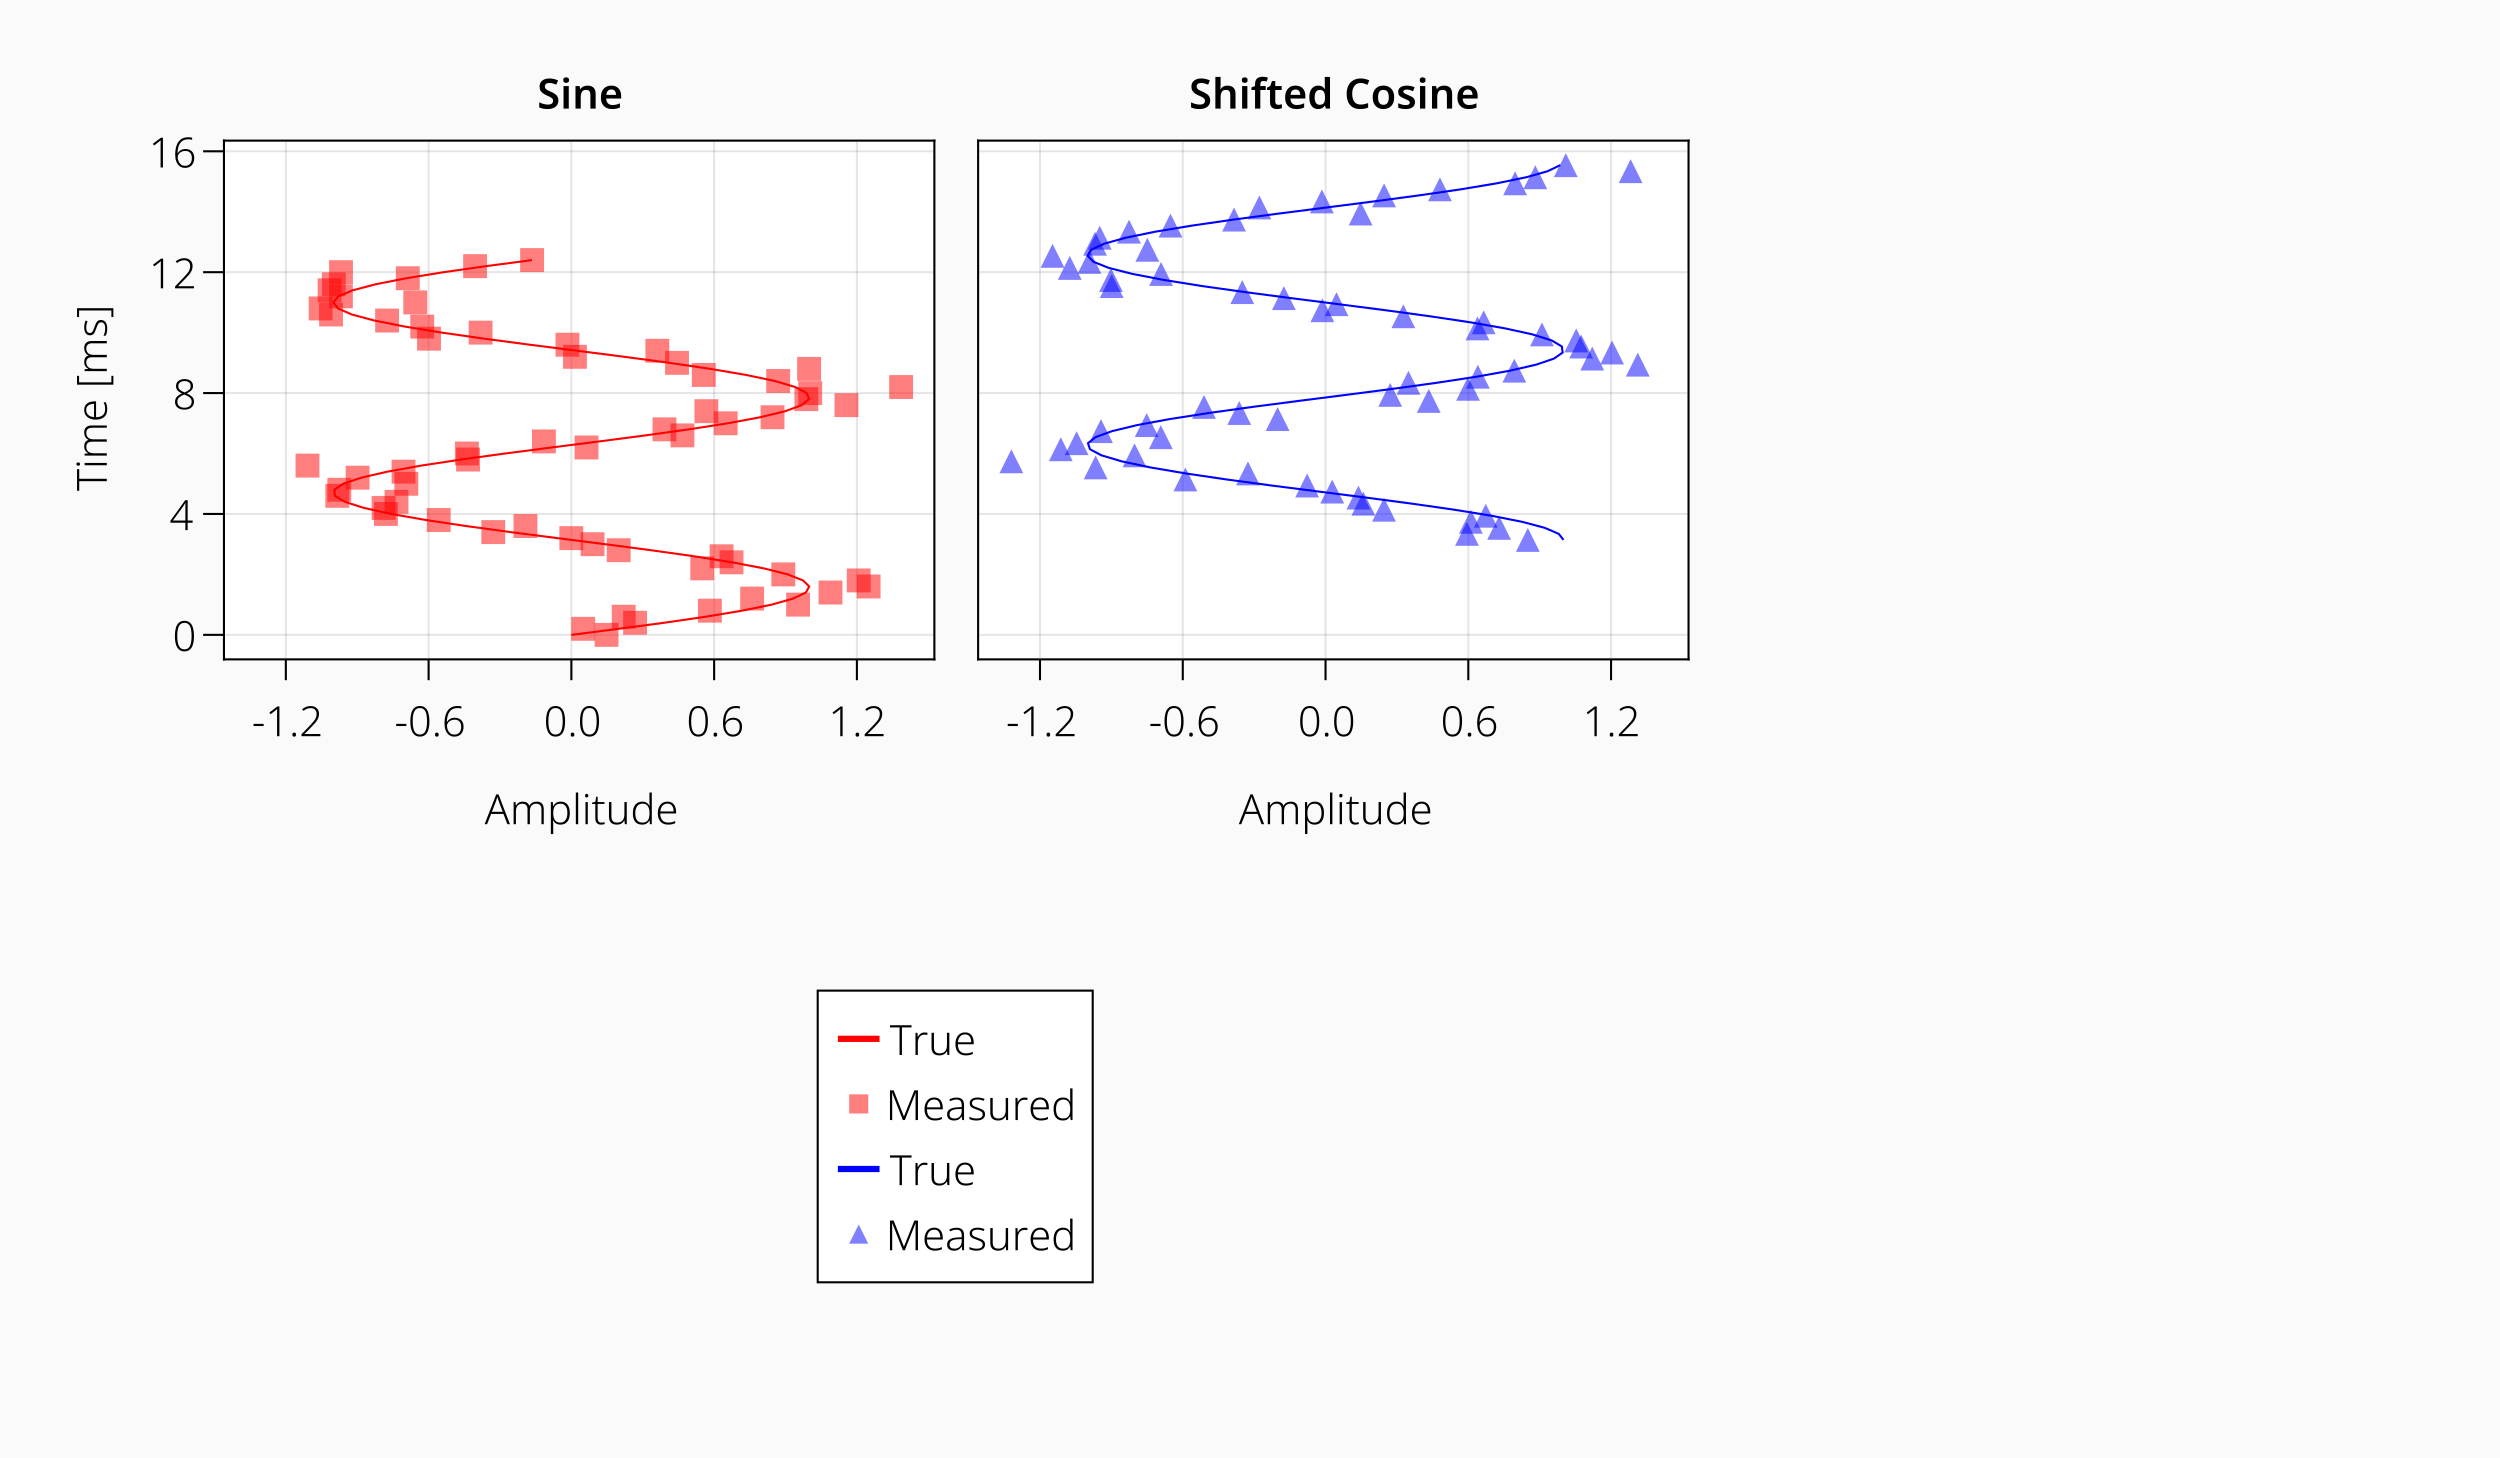 <?xml version="1.0" encoding="UTF-8"?>
<svg xmlns="http://www.w3.org/2000/svg" xmlns:xlink="http://www.w3.org/1999/xlink" width="1200pt" height="700pt" viewBox="0 0 1200 700" version="1.1">
<defs>
<g>
<symbol overflow="visible" id="glyph0-0">
<path style="stroke:none;" d="M 1.875 0 L 1.875 -14.281 L 10.094 -14.281 L 10.094 0 Z M 2.906 -1.016 L 9.078 -1.016 L 9.078 -13.266 L 2.906 -13.266 Z M 2.906 -1.016 "/>
</symbol>
<symbol overflow="visible" id="glyph0-1">
<path style="stroke:none;" d="M 0.797 -4.875 L 0.797 -5.922 L 5.641 -5.922 L 5.641 -4.875 Z M 0.797 -4.875 "/>
</symbol>
<symbol overflow="visible" id="glyph0-2">
<path style="stroke:none;" d="M 6.766 0 L 5.641 0 L 5.641 -10.625 C 5.641 -11.195 5.641 -11.664 5.641 -12.031 C 5.641 -12.395 5.656 -12.742 5.688 -13.078 C 5.5 -12.891 5.32 -12.727 5.156 -12.594 C 5 -12.469 4.785 -12.297 4.516 -12.078 L 2.516 -10.562 L 1.922 -11.359 L 5.797 -14.281 L 6.766 -14.281 Z M 6.766 0 "/>
</symbol>
<symbol overflow="visible" id="glyph0-3">
<path style="stroke:none;" d="M 1.562 -0.766 C 1.562 -1.41 1.852 -1.734 2.438 -1.734 C 3.02 -1.734 3.312 -1.41 3.312 -0.766 C 3.312 -0.109 3.02 0.219 2.438 0.219 C 1.852 0.219 1.562 -0.109 1.562 -0.766 Z M 1.562 -0.766 "/>
</symbol>
<symbol overflow="visible" id="glyph0-4">
<path style="stroke:none;" d="M 10.125 0 L 1.078 0 L 1.078 -0.953 L 5.188 -5.219 C 5.863 -5.926 6.43 -6.555 6.891 -7.109 C 7.359 -7.672 7.711 -8.234 7.953 -8.797 C 8.191 -9.359 8.312 -9.988 8.312 -10.688 C 8.312 -11.57 8.051 -12.258 7.531 -12.75 C 7.02 -13.238 6.32 -13.484 5.438 -13.484 C 4.801 -13.484 4.203 -13.367 3.641 -13.141 C 3.078 -12.91 2.523 -12.582 1.984 -12.156 L 1.359 -12.953 C 1.941 -13.441 2.578 -13.816 3.266 -14.078 C 3.961 -14.348 4.688 -14.484 5.438 -14.484 C 6.664 -14.484 7.645 -14.141 8.375 -13.453 C 9.113 -12.773 9.484 -11.863 9.484 -10.719 C 9.484 -9.945 9.344 -9.238 9.062 -8.594 C 8.789 -7.957 8.406 -7.332 7.906 -6.719 C 7.406 -6.102 6.812 -5.453 6.125 -4.766 L 2.547 -1.094 L 2.547 -1.047 L 10.125 -1.047 Z M 10.125 0 "/>
</symbol>
<symbol overflow="visible" id="glyph0-5">
<path style="stroke:none;" d="M 10.297 -7.188 C 10.297 -4.789 9.926 -2.957 9.188 -1.688 C 8.445 -0.426 7.285 0.203 5.703 0.203 C 4.191 0.203 3.051 -0.422 2.281 -1.672 C 1.508 -2.93 1.125 -4.77 1.125 -7.188 C 1.125 -8.633 1.27 -9.906 1.562 -11 C 1.863 -12.102 2.352 -12.961 3.031 -13.578 C 3.707 -14.191 4.602 -14.5 5.719 -14.5 C 6.812 -14.5 7.691 -14.195 8.359 -13.594 C 9.035 -13 9.523 -12.148 9.828 -11.047 C 10.141 -9.953 10.297 -8.664 10.297 -7.188 Z M 2.266 -7.188 C 2.266 -5.031 2.539 -3.426 3.094 -2.375 C 3.645 -1.32 4.516 -0.797 5.703 -0.797 C 6.91 -0.797 7.785 -1.32 8.328 -2.375 C 8.867 -3.426 9.141 -5.031 9.141 -7.188 C 9.141 -8.5 9.035 -9.629 8.828 -10.578 C 8.617 -11.523 8.266 -12.25 7.766 -12.75 C 7.266 -13.25 6.582 -13.5 5.719 -13.5 C 4.852 -13.5 4.164 -13.242 3.656 -12.734 C 3.156 -12.234 2.797 -11.508 2.578 -10.562 C 2.367 -9.613 2.266 -8.488 2.266 -7.188 Z M 2.266 -7.188 "/>
</symbol>
<symbol overflow="visible" id="glyph0-6">
<path style="stroke:none;" d="M 1.234 -6.078 C 1.234 -7.785 1.453 -9.27 1.891 -10.531 C 2.328 -11.789 3 -12.766 3.906 -13.453 C 4.82 -14.148 6.016 -14.5 7.484 -14.5 C 8.211 -14.5 8.836 -14.426 9.359 -14.281 L 9.359 -13.266 C 9.117 -13.359 8.836 -13.422 8.516 -13.453 C 8.203 -13.492 7.867 -13.516 7.516 -13.516 C 5.797 -13.516 4.52 -12.938 3.688 -11.781 C 2.852 -10.625 2.41 -8.977 2.359 -6.844 L 2.438 -6.844 C 2.719 -7.363 3.164 -7.828 3.781 -8.234 C 4.395 -8.648 5.207 -8.859 6.219 -8.859 C 7.5 -8.859 8.508 -8.473 9.25 -7.703 C 10 -6.941 10.375 -5.895 10.375 -4.562 C 10.375 -3.125 9.984 -1.969 9.203 -1.094 C 8.43 -0.227 7.348 0.203 5.953 0.203 C 4.941 0.203 4.086 -0.066 3.391 -0.609 C 2.691 -1.148 2.156 -1.891 1.781 -2.828 C 1.414 -3.766 1.234 -4.848 1.234 -6.078 Z M 5.953 -0.781 C 6.973 -0.781 7.773 -1.102 8.359 -1.75 C 8.941 -2.395 9.234 -3.332 9.234 -4.562 C 9.234 -5.602 8.969 -6.422 8.438 -7.016 C 7.906 -7.617 7.109 -7.922 6.047 -7.922 C 5.305 -7.922 4.664 -7.773 4.125 -7.484 C 3.582 -7.191 3.164 -6.82 2.875 -6.375 C 2.582 -5.926 2.438 -5.484 2.438 -5.047 C 2.438 -4.629 2.492 -4.176 2.609 -3.688 C 2.734 -3.195 2.93 -2.734 3.203 -2.297 C 3.484 -1.859 3.844 -1.492 4.281 -1.203 C 4.727 -0.922 5.285 -0.781 5.953 -0.781 Z M 5.953 -0.781 "/>
</symbol>
<symbol overflow="visible" id="glyph0-7">
<path style="stroke:none;" d="M 10.938 0 L 9.047 -4.922 L 3.125 -4.922 L 1.188 0 L 0 0 L 5.594 -14.312 L 6.688 -14.312 L 12.156 0 Z M 8.688 -5.953 L 6.766 -11.125 C 6.711 -11.312 6.617 -11.602 6.484 -12 C 6.348 -12.395 6.227 -12.75 6.125 -13.062 C 6.008 -12.719 5.891 -12.367 5.766 -12.016 C 5.648 -11.66 5.555 -11.352 5.484 -11.094 L 3.5 -5.953 Z M 8.688 -5.953 "/>
</symbol>
<symbol overflow="visible" id="glyph0-8">
<path style="stroke:none;" d="M 12.875 -10.844 C 13.926 -10.844 14.75 -10.539 15.344 -9.938 C 15.938 -9.344 16.234 -8.395 16.234 -7.094 L 16.234 0 L 15.125 0 L 15.125 -7.047 C 15.125 -8.004 14.91 -8.707 14.484 -9.156 C 14.055 -9.613 13.469 -9.844 12.719 -9.844 C 11.707 -9.844 10.926 -9.547 10.375 -8.953 C 9.832 -8.359 9.562 -7.441 9.562 -6.203 L 9.562 0 L 8.438 0 L 8.438 -7.047 C 8.438 -8.004 8.223 -8.707 7.797 -9.156 C 7.367 -9.613 6.785 -9.844 6.047 -9.844 C 5.023 -9.844 4.238 -9.531 3.688 -8.906 C 3.145 -8.289 2.875 -7.336 2.875 -6.047 L 2.875 0 L 1.766 0 L 1.766 -10.641 L 2.688 -10.641 L 2.844 -8.953 L 2.922 -8.953 C 3.18 -9.473 3.582 -9.914 4.125 -10.281 C 4.664 -10.656 5.359 -10.844 6.203 -10.844 C 6.973 -10.844 7.625 -10.676 8.156 -10.344 C 8.688 -10.008 9.062 -9.508 9.281 -8.844 L 9.359 -8.844 C 9.648 -9.477 10.102 -9.969 10.719 -10.312 C 11.332 -10.664 12.051 -10.844 12.875 -10.844 Z M 12.875 -10.844 "/>
</symbol>
<symbol overflow="visible" id="glyph0-9">
<path style="stroke:none;" d="M 6.516 -10.844 C 7.879 -10.844 8.941 -10.383 9.703 -9.469 C 10.473 -8.551 10.859 -7.188 10.859 -5.375 C 10.859 -3.562 10.461 -2.176 9.672 -1.219 C 8.879 -0.27 7.797 0.203 6.422 0.203 C 5.473 0.203 4.711 0.004 4.141 -0.391 C 3.578 -0.797 3.164 -1.281 2.906 -1.844 L 2.812 -1.844 C 2.832 -1.488 2.852 -1.117 2.875 -0.734 C 2.895 -0.348 2.906 0.016 2.906 0.359 L 2.906 4.719 L 1.766 4.719 L 1.766 -10.641 L 2.703 -10.641 L 2.844 -8.641 L 2.906 -8.641 C 3.164 -9.223 3.586 -9.734 4.172 -10.172 C 4.754 -10.617 5.535 -10.844 6.516 -10.844 Z M 6.359 -9.844 C 5.18 -9.844 4.312 -9.473 3.75 -8.734 C 3.195 -7.992 2.914 -6.922 2.906 -5.516 L 2.906 -5.312 C 2.906 -3.801 3.18 -2.664 3.734 -1.906 C 4.285 -1.156 5.133 -0.781 6.281 -0.781 C 7.375 -0.781 8.211 -1.188 8.797 -2 C 9.391 -2.812 9.688 -3.945 9.688 -5.406 C 9.688 -6.832 9.406 -7.926 8.844 -8.688 C 8.289 -9.457 7.461 -9.844 6.359 -9.844 Z M 6.359 -9.844 "/>
</symbol>
<symbol overflow="visible" id="glyph0-10">
<path style="stroke:none;" d="M 2.906 0 L 1.766 0 L 1.766 -15.203 L 2.906 -15.203 Z M 2.906 0 "/>
</symbol>
<symbol overflow="visible" id="glyph0-11">
<path style="stroke:none;" d="M 2.312 -14.578 C 2.852 -14.578 3.125 -14.289 3.125 -13.719 C 3.125 -13.133 2.852 -12.844 2.312 -12.844 C 1.812 -12.844 1.562 -13.133 1.562 -13.719 C 1.562 -14.289 1.812 -14.578 2.312 -14.578 Z M 2.875 -10.641 L 2.875 0 L 1.766 0 L 1.766 -10.641 Z M 2.875 -10.641 "/>
</symbol>
<symbol overflow="visible" id="glyph0-12">
<path style="stroke:none;" d="M 4.766 -0.766 C 5.055 -0.766 5.336 -0.785 5.609 -0.828 C 5.879 -0.879 6.109 -0.938 6.297 -1 L 6.297 -0.078 C 6.086 0.004 5.836 0.07 5.547 0.125 C 5.266 0.176 4.945 0.203 4.594 0.203 C 3.719 0.203 3.039 -0.047 2.562 -0.547 C 2.082 -1.047 1.844 -1.848 1.844 -2.953 L 1.844 -9.719 L 0.266 -9.719 L 0.266 -10.359 L 1.844 -10.719 L 2.234 -13.188 L 2.953 -13.188 L 2.953 -10.641 L 6.234 -10.641 L 6.234 -9.719 L 2.953 -9.719 L 2.953 -3 C 2.953 -1.508 3.555 -0.766 4.766 -0.766 Z M 4.766 -0.766 "/>
</symbol>
<symbol overflow="visible" id="glyph0-13">
<path style="stroke:none;" d="M 10.141 -10.641 L 10.141 0 L 9.203 0 L 9.047 -1.812 L 8.984 -1.812 C 8.691 -1.238 8.238 -0.758 7.625 -0.375 C 7.02 0.008 6.266 0.203 5.359 0.203 C 2.848 0.203 1.594 -1.094 1.594 -3.688 L 1.594 -10.641 L 2.766 -10.641 L 2.766 -3.766 C 2.766 -2.742 2.988 -1.988 3.438 -1.5 C 3.895 -1.02 4.578 -0.781 5.484 -0.781 C 7.828 -0.781 9 -2.133 9 -4.844 L 9 -10.641 Z M 10.141 -10.641 "/>
</symbol>
<symbol overflow="visible" id="glyph0-14">
<path style="stroke:none;" d="M 5.578 0.203 C 4.148 0.203 3.051 -0.254 2.281 -1.172 C 1.52 -2.086 1.141 -3.43 1.141 -5.203 C 1.141 -7.035 1.539 -8.43 2.344 -9.391 C 3.156 -10.359 4.27 -10.844 5.688 -10.844 C 6.57 -10.844 7.297 -10.648 7.859 -10.266 C 8.422 -9.879 8.832 -9.391 9.094 -8.797 L 9.188 -8.797 C 9.164 -9.117 9.145 -9.473 9.125 -9.859 C 9.102 -10.242 9.094 -10.582 9.094 -10.875 L 9.094 -15.203 L 10.234 -15.203 L 10.234 0 L 9.312 0 L 9.156 -1.844 L 9.094 -1.844 C 8.82 -1.281 8.406 -0.797 7.844 -0.391 C 7.281 0.004 6.523 0.203 5.578 0.203 Z M 5.719 -0.781 C 6.945 -0.781 7.82 -1.148 8.344 -1.891 C 8.863 -2.641 9.125 -3.719 9.125 -5.125 L 9.125 -5.312 C 9.125 -6.781 8.863 -7.906 8.344 -8.688 C 7.82 -9.469 6.973 -9.859 5.797 -9.859 C 4.648 -9.859 3.781 -9.453 3.188 -8.641 C 2.602 -7.836 2.312 -6.691 2.312 -5.203 C 2.312 -3.742 2.594 -2.641 3.156 -1.891 C 3.719 -1.148 4.57 -0.781 5.719 -0.781 Z M 5.719 -0.781 "/>
</symbol>
<symbol overflow="visible" id="glyph0-15">
<path style="stroke:none;" d="M 5.797 -10.844 C 6.703 -10.844 7.461 -10.629 8.078 -10.203 C 8.691 -9.785 9.148 -9.207 9.453 -8.469 C 9.766 -7.738 9.922 -6.898 9.922 -5.953 L 9.922 -5.156 L 2.312 -5.156 C 2.312 -3.758 2.641 -2.68 3.297 -1.922 C 3.953 -1.172 4.895 -0.797 6.125 -0.797 C 6.789 -0.797 7.367 -0.848 7.859 -0.953 C 8.348 -1.066 8.891 -1.254 9.484 -1.516 L 9.484 -0.484 C 8.953 -0.242 8.426 -0.07 7.906 0.031 C 7.383 0.145 6.773 0.203 6.078 0.203 C 4.492 0.203 3.273 -0.281 2.422 -1.25 C 1.566 -2.227 1.141 -3.555 1.141 -5.234 C 1.141 -6.316 1.32 -7.281 1.688 -8.125 C 2.051 -8.977 2.578 -9.645 3.266 -10.125 C 3.961 -10.602 4.805 -10.844 5.797 -10.844 Z M 5.781 -9.875 C 4.801 -9.875 4.008 -9.547 3.406 -8.891 C 2.801 -8.242 2.445 -7.32 2.344 -6.125 L 8.719 -6.125 C 8.719 -7.238 8.477 -8.141 8 -8.828 C 7.531 -9.523 6.789 -9.875 5.781 -9.875 Z M 5.781 -9.875 "/>
</symbol>
<symbol overflow="visible" id="glyph0-16">
<path style="stroke:none;" d="M 11.125 -3.562 L 8.734 -3.562 L 8.734 0 L 7.641 0 L 7.641 -3.562 L 0.453 -3.562 L 0.453 -4.484 L 7.562 -14.359 L 8.734 -14.359 L 8.734 -4.594 L 11.125 -4.594 Z M 7.641 -4.594 L 7.641 -9.906 C 7.641 -10.676 7.641 -11.285 7.641 -11.734 C 7.648 -12.18 7.664 -12.633 7.688 -13.094 L 7.641 -13.094 C 7.453 -12.789 7.273 -12.504 7.109 -12.234 C 6.953 -11.973 6.77 -11.688 6.562 -11.375 L 1.656 -4.594 Z M 7.641 -4.594 "/>
</symbol>
<symbol overflow="visible" id="glyph0-17">
<path style="stroke:none;" d="M 5.688 -14.484 C 6.906 -14.484 7.891 -14.191 8.641 -13.609 C 9.398 -13.023 9.781 -12.203 9.781 -11.141 C 9.781 -10.273 9.492 -9.566 8.922 -9.016 C 8.359 -8.461 7.641 -7.988 6.766 -7.594 C 7.797 -7.164 8.629 -6.648 9.266 -6.047 C 9.91 -5.453 10.234 -4.656 10.234 -3.656 C 10.234 -2.844 10.035 -2.148 9.641 -1.578 C 9.254 -1.004 8.719 -0.562 8.031 -0.25 C 7.344 0.051 6.562 0.203 5.688 0.203 C 4.281 0.203 3.164 -0.133 2.344 -0.812 C 1.531 -1.5 1.125 -2.414 1.125 -3.562 C 1.125 -4.25 1.27 -4.844 1.562 -5.344 C 1.852 -5.844 2.25 -6.27 2.75 -6.625 C 3.258 -6.977 3.836 -7.285 4.484 -7.547 C 3.953 -7.797 3.469 -8.078 3.031 -8.391 C 2.594 -8.703 2.242 -9.082 1.984 -9.531 C 1.723 -9.977 1.594 -10.508 1.594 -11.125 C 1.594 -11.812 1.77 -12.41 2.125 -12.922 C 2.477 -13.43 2.961 -13.816 3.578 -14.078 C 4.191 -14.348 4.895 -14.484 5.688 -14.484 Z M 5.688 -13.516 C 4.832 -13.516 4.125 -13.301 3.562 -12.875 C 3 -12.445 2.719 -11.848 2.719 -11.078 C 2.719 -10.297 3 -9.68 3.562 -9.234 C 4.133 -8.785 4.867 -8.395 5.766 -8.062 C 6.648 -8.438 7.348 -8.848 7.859 -9.297 C 8.379 -9.754 8.641 -10.363 8.641 -11.125 C 8.641 -11.895 8.375 -12.484 7.844 -12.891 C 7.312 -13.305 6.594 -13.516 5.688 -13.516 Z M 2.266 -3.562 C 2.266 -2.719 2.562 -2.035 3.156 -1.516 C 3.75 -0.992 4.578 -0.734 5.641 -0.734 C 6.703 -0.734 7.547 -0.988 8.172 -1.5 C 8.805 -2.02 9.125 -2.734 9.125 -3.641 C 9.125 -4.41 8.844 -5.051 8.281 -5.562 C 7.727 -6.082 6.953 -6.52 5.953 -6.875 L 5.516 -7.047 C 4.535 -6.68 3.75 -6.234 3.156 -5.703 C 2.562 -5.18 2.266 -4.469 2.266 -3.562 Z M 2.266 -3.562 "/>
</symbol>
<symbol overflow="visible" id="glyph0-18">
<path style="stroke:none;" d="M 5.875 0 L 4.719 0 L 4.719 -13.234 L 0.125 -13.234 L 0.125 -14.281 L 10.484 -14.281 L 10.484 -13.234 L 5.875 -13.234 Z M 5.875 0 "/>
</symbol>
<symbol overflow="visible" id="glyph0-19">
<path style="stroke:none;" d="M 6.125 -10.812 C 6.676 -10.812 7.156 -10.754 7.562 -10.641 L 7.406 -9.594 C 7.188 -9.656 6.969 -9.695 6.75 -9.719 C 6.539 -9.75 6.316 -9.766 6.078 -9.766 C 5.086 -9.766 4.312 -9.406 3.75 -8.688 C 3.188 -7.977 2.906 -7.031 2.906 -5.844 L 2.906 0 L 1.766 0 L 1.766 -10.641 L 2.719 -10.641 L 2.844 -8.641 L 2.906 -8.641 C 3.164 -9.242 3.566 -9.754 4.109 -10.172 C 4.648 -10.598 5.32 -10.812 6.125 -10.812 Z M 6.125 -10.812 "/>
</symbol>
<symbol overflow="visible" id="glyph0-20">
<path style="stroke:none;" d="M 8.203 0 L 3.078 -13.047 L 3 -13.047 C 3.031 -12.68 3.051 -12.258 3.062 -11.781 C 3.07 -11.312 3.078 -10.812 3.078 -10.281 L 3.078 0 L 2 0 L 2 -14.281 L 3.766 -14.281 L 8.688 -1.766 L 8.734 -1.766 L 13.719 -14.281 L 15.438 -14.281 L 15.438 0 L 14.281 0 L 14.281 -10.406 C 14.281 -10.852 14.285 -11.312 14.297 -11.781 C 14.305 -12.25 14.328 -12.672 14.359 -13.047 L 14.297 -13.047 L 9.141 0 Z M 8.203 0 "/>
</symbol>
<symbol overflow="visible" id="glyph0-21">
<path style="stroke:none;" d="M 5.516 -10.812 C 6.711 -10.812 7.602 -10.52 8.188 -9.938 C 8.781 -9.352 9.078 -8.426 9.078 -7.156 L 9.078 0 L 8.219 0 L 8 -1.797 L 7.953 -1.797 C 7.586 -1.203 7.125 -0.719 6.562 -0.344 C 6 0.02 5.223 0.203 4.234 0.203 C 3.223 0.203 2.422 -0.047 1.828 -0.547 C 1.234 -1.055 0.938 -1.801 0.938 -2.781 C 0.938 -3.832 1.363 -4.641 2.219 -5.203 C 3.082 -5.766 4.348 -6.078 6.016 -6.141 L 7.953 -6.234 L 7.953 -6.984 C 7.953 -8.035 7.742 -8.773 7.328 -9.203 C 6.91 -9.641 6.297 -9.859 5.484 -9.859 C 4.93 -9.859 4.398 -9.785 3.891 -9.641 C 3.391 -9.504 2.883 -9.305 2.375 -9.047 L 2.016 -9.953 C 2.516 -10.211 3.062 -10.422 3.656 -10.578 C 4.258 -10.734 4.879 -10.812 5.516 -10.812 Z M 7.953 -5.359 L 6.156 -5.281 C 4.801 -5.227 3.789 -5 3.125 -4.594 C 2.457 -4.188 2.125 -3.578 2.125 -2.766 C 2.125 -2.109 2.328 -1.609 2.734 -1.266 C 3.148 -0.93 3.719 -0.766 4.438 -0.766 C 5.539 -0.766 6.395 -1.078 7 -1.703 C 7.613 -2.328 7.93 -3.207 7.953 -4.344 Z M 7.953 -5.359 "/>
</symbol>
<symbol overflow="visible" id="glyph0-22">
<path style="stroke:none;" d="M 8.438 -2.812 C 8.438 -1.844 8.078 -1.098 7.359 -0.578 C 6.648 -0.055 5.633 0.203 4.312 0.203 C 3.57 0.203 2.914 0.133 2.344 0 C 1.781 -0.133 1.305 -0.297 0.922 -0.484 L 0.922 -1.578 C 1.391 -1.336 1.922 -1.141 2.516 -0.984 C 3.117 -0.836 3.734 -0.766 4.359 -0.766 C 5.398 -0.766 6.148 -0.938 6.609 -1.281 C 7.078 -1.633 7.312 -2.117 7.312 -2.734 C 7.312 -3.328 7.066 -3.781 6.578 -4.094 C 6.098 -4.406 5.375 -4.727 4.406 -5.062 C 3.75 -5.289 3.172 -5.516 2.672 -5.734 C 2.172 -5.961 1.781 -6.258 1.5 -6.625 C 1.219 -7 1.078 -7.5 1.078 -8.125 C 1.078 -8.977 1.422 -9.645 2.109 -10.125 C 2.805 -10.602 3.738 -10.844 4.906 -10.844 C 5.539 -10.844 6.133 -10.773 6.688 -10.641 C 7.238 -10.516 7.742 -10.363 8.203 -10.188 L 7.797 -9.234 C 7.391 -9.422 6.926 -9.57 6.406 -9.688 C 5.883 -9.812 5.363 -9.875 4.844 -9.875 C 4 -9.875 3.344 -9.727 2.875 -9.438 C 2.414 -9.145 2.188 -8.719 2.188 -8.156 C 2.188 -7.727 2.297 -7.391 2.516 -7.141 C 2.742 -6.898 3.07 -6.688 3.5 -6.5 C 3.926 -6.32 4.445 -6.129 5.062 -5.922 C 5.688 -5.703 6.254 -5.473 6.766 -5.234 C 7.285 -4.992 7.691 -4.688 7.984 -4.312 C 8.285 -3.945 8.438 -3.445 8.438 -2.812 Z M 8.438 -2.812 "/>
</symbol>
<symbol overflow="visible" id="glyph1-0">
<path style="stroke:none;" d="M 0 -1.875 L -14.281 -1.875 L -14.281 -10.094 L 0 -10.094 Z M -1.016 -2.906 L -1.016 -9.078 L -13.266 -9.078 L -13.266 -2.906 Z M -1.016 -2.906 "/>
</symbol>
<symbol overflow="visible" id="glyph1-1">
<path style="stroke:none;" d="M 0 -5.875 L 0 -4.719 L -13.234 -4.719 L -13.234 -0.125 L -14.281 -0.125 L -14.281 -10.484 L -13.234 -10.484 L -13.234 -5.875 Z M 0 -5.875 "/>
</symbol>
<symbol overflow="visible" id="glyph1-2">
<path style="stroke:none;" d="M -14.578 -2.312 C -14.578 -2.852 -14.289 -3.125 -13.719 -3.125 C -13.133 -3.125 -12.844 -2.852 -12.844 -2.312 C -12.844 -1.812 -13.133 -1.562 -13.719 -1.562 C -14.289 -1.562 -14.578 -1.812 -14.578 -2.312 Z M -10.641 -2.875 L 0 -2.875 L 0 -1.766 L -10.641 -1.766 Z M -10.641 -2.875 "/>
</symbol>
<symbol overflow="visible" id="glyph1-3">
<path style="stroke:none;" d="M -10.844 -12.875 C -10.844 -13.926 -10.539 -14.75 -9.938 -15.344 C -9.344 -15.938 -8.395 -16.234 -7.094 -16.234 L 0 -16.234 L 0 -15.125 L -7.047 -15.125 C -8.004 -15.125 -8.707 -14.91 -9.156 -14.484 C -9.613 -14.055 -9.844 -13.469 -9.844 -12.719 C -9.844 -11.707 -9.547 -10.926 -8.953 -10.375 C -8.359 -9.832 -7.441 -9.562 -6.203 -9.562 L 0 -9.562 L 0 -8.438 L -7.047 -8.438 C -8.004 -8.438 -8.707 -8.223 -9.156 -7.797 C -9.613 -7.367 -9.844 -6.785 -9.844 -6.047 C -9.844 -5.023 -9.531 -4.238 -8.906 -3.688 C -8.289 -3.145 -7.336 -2.875 -6.047 -2.875 L 0 -2.875 L 0 -1.766 L -10.641 -1.766 L -10.641 -2.688 L -8.953 -2.844 L -8.953 -2.922 C -9.473 -3.18 -9.914 -3.582 -10.281 -4.125 C -10.656 -4.664 -10.844 -5.359 -10.844 -6.203 C -10.844 -6.973 -10.676 -7.625 -10.344 -8.156 C -10.008 -8.688 -9.508 -9.062 -8.844 -9.281 L -8.844 -9.359 C -9.477 -9.648 -9.969 -10.102 -10.312 -10.719 C -10.664 -11.332 -10.844 -12.051 -10.844 -12.875 Z M -10.844 -12.875 "/>
</symbol>
<symbol overflow="visible" id="glyph1-4">
<path style="stroke:none;" d="M -10.844 -5.797 C -10.844 -6.703 -10.629 -7.461 -10.203 -8.078 C -9.785 -8.691 -9.207 -9.148 -8.469 -9.453 C -7.738 -9.766 -6.898 -9.922 -5.953 -9.922 L -5.156 -9.922 L -5.156 -2.312 C -3.758 -2.312 -2.68 -2.641 -1.922 -3.297 C -1.172 -3.953 -0.797 -4.895 -0.797 -6.125 C -0.797 -6.789 -0.848 -7.367 -0.953 -7.859 C -1.066 -8.348 -1.254 -8.891 -1.516 -9.484 L -0.484 -9.484 C -0.242 -8.953 -0.07 -8.426 0.031 -7.906 C 0.145 -7.383 0.203 -6.773 0.203 -6.078 C 0.203 -4.492 -0.281 -3.273 -1.25 -2.422 C -2.227 -1.566 -3.555 -1.141 -5.234 -1.141 C -6.316 -1.141 -7.281 -1.32 -8.125 -1.688 C -8.977 -2.051 -9.645 -2.578 -10.125 -3.266 C -10.602 -3.961 -10.844 -4.805 -10.844 -5.797 Z M -9.875 -5.781 C -9.875 -4.801 -9.547 -4.008 -8.891 -3.406 C -8.242 -2.801 -7.32 -2.445 -6.125 -2.344 L -6.125 -8.719 C -7.238 -8.719 -8.141 -8.477 -8.828 -8 C -9.523 -7.531 -9.875 -6.789 -9.875 -5.781 Z M -9.875 -5.781 "/>
</symbol>
<symbol overflow="visible" id="glyph1-5">
<path style="stroke:none;" d=""/>
</symbol>
<symbol overflow="visible" id="glyph1-6">
<path style="stroke:none;" d="M 3.156 -5.922 L 3.156 -1.688 L -14.281 -1.688 L -14.281 -5.922 L -13.312 -5.922 L -13.312 -2.797 L 2.203 -2.797 L 2.203 -5.922 Z M 3.156 -5.922 "/>
</symbol>
<symbol overflow="visible" id="glyph1-7">
<path style="stroke:none;" d="M -2.812 -8.438 C -1.844 -8.438 -1.098 -8.078 -0.578 -7.359 C -0.055 -6.648 0.203 -5.633 0.203 -4.312 C 0.203 -3.57 0.133 -2.914 0 -2.344 C -0.133 -1.781 -0.297 -1.305 -0.484 -0.922 L -1.578 -0.922 C -1.336 -1.391 -1.141 -1.922 -0.984 -2.516 C -0.836 -3.117 -0.766 -3.734 -0.766 -4.359 C -0.766 -5.398 -0.938 -6.148 -1.281 -6.609 C -1.633 -7.078 -2.117 -7.312 -2.734 -7.312 C -3.328 -7.312 -3.781 -7.066 -4.094 -6.578 C -4.406 -6.098 -4.727 -5.375 -5.062 -4.406 C -5.289 -3.75 -5.516 -3.172 -5.734 -2.672 C -5.961 -2.172 -6.258 -1.781 -6.625 -1.5 C -7 -1.219 -7.5 -1.078 -8.125 -1.078 C -8.977 -1.078 -9.645 -1.422 -10.125 -2.109 C -10.602 -2.805 -10.844 -3.738 -10.844 -4.906 C -10.844 -5.539 -10.773 -6.133 -10.641 -6.688 C -10.516 -7.238 -10.363 -7.742 -10.188 -8.203 L -9.234 -7.797 C -9.422 -7.391 -9.57 -6.926 -9.688 -6.406 C -9.812 -5.883 -9.875 -5.363 -9.875 -4.844 C -9.875 -4 -9.727 -3.344 -9.438 -2.875 C -9.145 -2.414 -8.719 -2.188 -8.156 -2.188 C -7.727 -2.188 -7.391 -2.297 -7.141 -2.516 C -6.898 -2.742 -6.688 -3.07 -6.5 -3.5 C -6.32 -3.926 -6.129 -4.445 -5.922 -5.062 C -5.703 -5.688 -5.473 -6.254 -5.234 -6.766 C -4.992 -7.285 -4.688 -7.691 -4.312 -7.984 C -3.945 -8.285 -3.445 -8.438 -2.812 -8.438 Z M -2.812 -8.438 "/>
</symbol>
<symbol overflow="visible" id="glyph1-8">
<path style="stroke:none;" d="M 2.203 -0.5 L 2.203 -3.641 L -13.312 -3.641 L -13.312 -0.5 L -14.281 -0.5 L -14.281 -4.734 L 3.156 -4.734 L 3.156 -0.5 Z M 2.203 -0.5 "/>
</symbol>
<symbol overflow="visible" id="glyph2-0">
<path style="stroke:none;" d="M 1.875 0 L 1.875 -14.281 L 10.094 -14.281 L 10.094 0 Z M 2.906 -1.016 L 9.078 -1.016 L 9.078 -13.266 L 2.906 -13.266 Z M 2.906 -1.016 "/>
</symbol>
<symbol overflow="visible" id="glyph2-1">
<path style="stroke:none;" d="M 10.156 -3.906 C 10.156 -2.633 9.695 -1.629 8.781 -0.891 C 7.863 -0.16 6.586 0.203 4.953 0.203 C 3.379 0.203 2.047 -0.062 0.953 -0.594 L 0.953 -3 C 1.555 -2.727 2.223 -2.484 2.953 -2.266 C 3.68 -2.047 4.41 -1.938 5.141 -1.938 C 6.004 -1.938 6.633 -2.102 7.031 -2.438 C 7.426 -2.781 7.625 -3.223 7.625 -3.766 C 7.625 -4.348 7.367 -4.816 6.859 -5.172 C 6.348 -5.523 5.609 -5.906 4.641 -6.312 C 4.055 -6.562 3.492 -6.859 2.953 -7.203 C 2.41 -7.555 1.969 -8.004 1.625 -8.547 C 1.289 -9.086 1.125 -9.766 1.125 -10.578 C 1.125 -11.797 1.551 -12.75 2.406 -13.438 C 3.27 -14.133 4.422 -14.484 5.859 -14.484 C 6.609 -14.484 7.316 -14.398 7.984 -14.234 C 8.66 -14.078 9.328 -13.852 9.984 -13.562 L 9.156 -11.5 C 8.562 -11.75 7.992 -11.945 7.453 -12.094 C 6.91 -12.238 6.352 -12.312 5.781 -12.312 C 5.082 -12.312 4.551 -12.16 4.188 -11.859 C 3.832 -11.555 3.656 -11.148 3.656 -10.641 C 3.656 -10.254 3.754 -9.922 3.953 -9.641 C 4.16 -9.367 4.473 -9.117 4.891 -8.891 C 5.305 -8.672 5.848 -8.414 6.516 -8.125 C 7.297 -7.789 7.953 -7.438 8.484 -7.062 C 9.023 -6.695 9.438 -6.266 9.719 -5.766 C 10.008 -5.266 10.156 -4.645 10.156 -3.906 Z M 10.156 -3.906 "/>
</symbol>
<symbol overflow="visible" id="glyph2-2">
<path style="stroke:none;" d="M 2.875 -15.016 C 3.25 -15.016 3.578 -14.914 3.859 -14.719 C 4.141 -14.531 4.281 -14.191 4.281 -13.703 C 4.281 -13.203 4.141 -12.852 3.859 -12.656 C 3.578 -12.457 3.25 -12.359 2.875 -12.359 C 2.488 -12.359 2.16 -12.457 1.891 -12.656 C 1.617 -12.852 1.484 -13.203 1.484 -13.703 C 1.484 -14.191 1.617 -14.531 1.891 -14.719 C 2.16 -14.914 2.488 -15.016 2.875 -15.016 Z M 4.141 -10.844 L 4.141 0 L 1.625 0 L 1.625 -10.844 Z M 4.141 -10.844 "/>
</symbol>
<symbol overflow="visible" id="glyph2-3">
<path style="stroke:none;" d="M 7.422 -11.047 C 8.629 -11.047 9.578 -10.727 10.266 -10.094 C 10.953 -9.469 11.297 -8.457 11.297 -7.062 L 11.297 0 L 8.781 0 L 8.781 -6.562 C 8.781 -7.375 8.617 -7.984 8.297 -8.391 C 7.973 -8.797 7.469 -9 6.781 -9 C 5.77 -9 5.078 -8.676 4.703 -8.031 C 4.328 -7.395 4.141 -6.484 4.141 -5.297 L 4.141 0 L 1.625 0 L 1.625 -10.844 L 3.562 -10.844 L 3.922 -9.422 L 4.062 -9.422 C 4.406 -9.984 4.879 -10.395 5.484 -10.656 C 6.098 -10.914 6.742 -11.047 7.422 -11.047 Z M 7.422 -11.047 "/>
</symbol>
<symbol overflow="visible" id="glyph2-4">
<path style="stroke:none;" d="M 5.984 -11.047 C 7.43 -11.047 8.578 -10.609 9.422 -9.734 C 10.273 -8.867 10.703 -7.664 10.703 -6.125 L 10.703 -4.844 L 3.547 -4.844 C 3.566 -3.852 3.836 -3.086 4.359 -2.547 C 4.879 -2.004 5.598 -1.734 6.516 -1.734 C 7.211 -1.734 7.836 -1.801 8.391 -1.938 C 8.953 -2.082 9.531 -2.289 10.125 -2.562 L 10.125 -0.547 C 9.582 -0.285 9.023 -0.098 8.453 0.016 C 7.879 0.141 7.195 0.203 6.406 0.203 C 5.332 0.203 4.391 0 3.578 -0.406 C 2.766 -0.812 2.129 -1.426 1.672 -2.25 C 1.211 -3.07 0.984 -4.102 0.984 -5.344 C 0.984 -7.195 1.438 -8.609 2.344 -9.578 C 3.258 -10.555 4.473 -11.047 5.984 -11.047 Z M 5.984 -9.188 C 5.297 -9.188 4.742 -8.969 4.328 -8.531 C 3.91 -8.094 3.664 -7.445 3.594 -6.594 L 8.266 -6.594 C 8.242 -7.344 8.051 -7.961 7.688 -8.453 C 7.32 -8.941 6.754 -9.188 5.984 -9.188 Z M 5.984 -9.188 "/>
</symbol>
<symbol overflow="visible" id="glyph2-5">
<path style="stroke:none;" d="M 4.141 -15.203 L 4.141 -11.578 C 4.141 -11.148 4.125 -10.734 4.094 -10.328 C 4.062 -9.922 4.031 -9.617 4 -9.422 L 4.156 -9.422 C 4.508 -9.961 4.961 -10.367 5.516 -10.641 C 6.078 -10.91 6.695 -11.047 7.375 -11.047 C 8.602 -11.047 9.562 -10.727 10.25 -10.094 C 10.945 -9.457 11.297 -8.445 11.297 -7.062 L 11.297 0 L 8.781 0 L 8.781 -6.562 C 8.781 -7.375 8.617 -7.984 8.297 -8.391 C 7.973 -8.797 7.469 -9 6.781 -9 C 5.77 -9 5.078 -8.676 4.703 -8.031 C 4.328 -7.395 4.141 -6.484 4.141 -5.297 L 4.141 0 L 1.625 0 L 1.625 -15.203 Z M 4.141 -15.203 "/>
</symbol>
<symbol overflow="visible" id="glyph2-6">
<path style="stroke:none;" d="M 7.234 -8.938 L 4.625 -8.938 L 4.625 0 L 2.094 0 L 2.094 -8.938 L 0.359 -8.938 L 0.359 -10.141 L 2.094 -10.859 L 2.094 -11.594 C 2.094 -12.988 2.422 -13.953 3.078 -14.484 C 3.742 -15.023 4.648 -15.297 5.797 -15.297 C 6.316 -15.297 6.789 -15.254 7.219 -15.172 C 7.656 -15.086 8.016 -14.988 8.297 -14.875 L 7.656 -13 C 7.426 -13.062 7.176 -13.125 6.906 -13.188 C 6.633 -13.25 6.336 -13.281 6.016 -13.281 C 5.523 -13.281 5.172 -13.129 4.953 -12.828 C 4.734 -12.523 4.625 -12.098 4.625 -11.547 L 4.625 -10.844 L 7.234 -10.844 Z M 7.234 -8.938 "/>
</symbol>
<symbol overflow="visible" id="glyph2-7">
<path style="stroke:none;" d="M 5.812 -1.812 C 6.125 -1.812 6.43 -1.844 6.734 -1.906 C 7.035 -1.969 7.312 -2.039 7.562 -2.125 L 7.562 -0.234 C 7.289 -0.109 6.941 -0.004 6.516 0.078 C 6.086 0.16 5.645 0.203 5.188 0.203 C 4.551 0.203 3.984 0.102 3.484 -0.094 C 2.984 -0.301 2.586 -0.656 2.297 -1.156 C 2.004 -1.664 1.859 -2.379 1.859 -3.297 L 1.859 -8.938 L 0.406 -8.938 L 0.406 -10.047 L 2 -10.922 L 2.797 -13.219 L 4.375 -13.219 L 4.375 -10.844 L 7.453 -10.844 L 7.453 -8.938 L 4.375 -8.938 L 4.375 -3.312 C 4.375 -2.812 4.508 -2.438 4.781 -2.188 C 5.062 -1.938 5.406 -1.812 5.812 -1.812 Z M 5.812 -1.812 "/>
</symbol>
<symbol overflow="visible" id="glyph2-8">
<path style="stroke:none;" d="M 5.203 0.203 C 3.941 0.203 2.922 -0.266 2.141 -1.203 C 1.367 -2.148 0.984 -3.551 0.984 -5.406 C 0.984 -7.27 1.375 -8.676 2.156 -9.625 C 2.945 -10.57 3.984 -11.047 5.266 -11.047 C 6.055 -11.047 6.707 -10.891 7.219 -10.578 C 7.738 -10.273 8.148 -9.898 8.453 -9.453 L 8.578 -9.453 C 8.535 -9.641 8.492 -9.922 8.453 -10.297 C 8.422 -10.68 8.406 -11.051 8.406 -11.406 L 8.406 -15.203 L 10.922 -15.203 L 10.922 0 L 8.953 0 L 8.5 -1.422 L 8.406 -1.422 C 8.094 -0.961 7.68 -0.578 7.172 -0.266 C 6.672 0.047 6.016 0.203 5.203 0.203 Z M 5.953 -1.844 C 6.891 -1.844 7.547 -2.109 7.922 -2.641 C 8.305 -3.172 8.504 -3.977 8.516 -5.062 L 8.516 -5.375 C 8.516 -6.539 8.332 -7.43 7.969 -8.047 C 7.602 -8.672 6.922 -8.984 5.922 -8.984 C 5.148 -8.984 4.562 -8.664 4.156 -8.031 C 3.75 -7.395 3.547 -6.504 3.547 -5.359 C 3.547 -4.211 3.75 -3.336 4.156 -2.734 C 4.57 -2.141 5.172 -1.844 5.953 -1.844 Z M 5.953 -1.844 "/>
</symbol>
<symbol overflow="visible" id="glyph2-9">
<path style="stroke:none;" d=""/>
</symbol>
<symbol overflow="visible" id="glyph2-10">
<path style="stroke:none;" d="M 7.938 -12.312 C 6.645 -12.312 5.641 -11.848 4.922 -10.922 C 4.203 -10.004 3.844 -8.738 3.844 -7.125 C 3.844 -5.5 4.176 -4.227 4.844 -3.312 C 5.508 -2.406 6.535 -1.953 7.922 -1.953 C 8.516 -1.953 9.102 -2.016 9.688 -2.141 C 10.27 -2.273 10.867 -2.445 11.484 -2.656 L 11.484 -0.484 C 10.891 -0.242 10.297 -0.07 9.703 0.031 C 9.109 0.145 8.426 0.203 7.656 0.203 C 6.188 0.203 4.973 -0.098 4.016 -0.703 C 3.055 -1.316 2.344 -2.172 1.875 -3.266 C 1.414 -4.367 1.188 -5.66 1.188 -7.141 C 1.188 -8.578 1.441 -9.844 1.953 -10.938 C 2.473 -12.039 3.238 -12.906 4.25 -13.531 C 5.258 -14.164 6.488 -14.484 7.938 -14.484 C 8.656 -14.484 9.363 -14.398 10.062 -14.234 C 10.77 -14.078 11.43 -13.848 12.047 -13.547 L 11.156 -11.438 C 10.656 -11.664 10.133 -11.867 9.594 -12.047 C 9.051 -12.223 8.5 -12.312 7.938 -12.312 Z M 7.938 -12.312 "/>
</symbol>
<symbol overflow="visible" id="glyph2-11">
<path style="stroke:none;" d="M 11.297 -5.438 C 11.297 -3.633 10.828 -2.242 9.891 -1.266 C 8.961 -0.285 7.695 0.203 6.094 0.203 C 5.113 0.203 4.234 -0.016 3.453 -0.453 C 2.68 -0.898 2.078 -1.539 1.641 -2.375 C 1.203 -3.219 0.984 -4.238 0.984 -5.438 C 0.984 -7.238 1.445 -8.625 2.375 -9.594 C 3.301 -10.562 4.562 -11.047 6.156 -11.047 C 7.156 -11.047 8.039 -10.828 8.812 -10.391 C 9.594 -9.953 10.203 -9.316 10.641 -8.484 C 11.078 -7.648 11.297 -6.633 11.297 -5.438 Z M 3.562 -5.438 C 3.562 -4.289 3.766 -3.406 4.172 -2.781 C 4.578 -2.156 5.234 -1.844 6.141 -1.844 C 7.035 -1.844 7.688 -2.156 8.094 -2.781 C 8.508 -3.406 8.719 -4.289 8.719 -5.438 C 8.719 -6.582 8.508 -7.461 8.094 -8.078 C 7.688 -8.691 7.031 -9 6.125 -9 C 5.219 -9 4.562 -8.691 4.156 -8.078 C 3.758 -7.461 3.562 -6.582 3.562 -5.438 Z M 3.562 -5.438 "/>
</symbol>
<symbol overflow="visible" id="glyph2-12">
<path style="stroke:none;" d="M 9 -3.141 C 9 -2.047 8.609 -1.211 7.828 -0.641 C 7.047 -0.078 5.93 0.203 4.484 0.203 C 3.723 0.203 3.07 0.145 2.531 0.031 C 1.988 -0.07 1.461 -0.234 0.953 -0.453 L 0.953 -2.594 C 1.492 -2.344 2.086 -2.129 2.734 -1.953 C 3.379 -1.785 3.988 -1.703 4.562 -1.703 C 5.25 -1.703 5.742 -1.805 6.047 -2.016 C 6.359 -2.234 6.516 -2.52 6.516 -2.875 C 6.516 -3.094 6.453 -3.285 6.328 -3.453 C 6.211 -3.617 5.984 -3.801 5.641 -4 C 5.297 -4.195 4.77 -4.441 4.062 -4.734 C 3.363 -5.016 2.785 -5.297 2.328 -5.578 C 1.867 -5.859 1.52 -6.191 1.281 -6.578 C 1.051 -6.961 0.938 -7.461 0.938 -8.078 C 0.938 -9.055 1.32 -9.797 2.094 -10.297 C 2.875 -10.797 3.895 -11.047 5.156 -11.047 C 5.82 -11.047 6.453 -10.977 7.047 -10.844 C 7.641 -10.707 8.238 -10.504 8.844 -10.234 L 8.047 -8.375 C 7.535 -8.594 7.039 -8.773 6.562 -8.922 C 6.082 -9.066 5.586 -9.141 5.078 -9.141 C 3.973 -9.141 3.422 -8.828 3.422 -8.203 C 3.422 -7.973 3.488 -7.773 3.625 -7.609 C 3.77 -7.453 4.02 -7.285 4.375 -7.109 C 4.727 -6.93 5.227 -6.711 5.875 -6.453 C 6.52 -6.203 7.07 -5.941 7.531 -5.672 C 8 -5.398 8.359 -5.066 8.609 -4.672 C 8.867 -4.273 9 -3.766 9 -3.141 Z M 9 -3.141 "/>
</symbol>
</g>
<clipPath id="clip1">
  <path d="M 145 110 L 403 110 L 403 316 L 145 316 Z M 145 110 "/>
</clipPath>
<clipPath id="clip2">
  <path d="M 507 68 L 765 68 L 765 274 L 507 274 Z M 507 68 "/>
</clipPath>
</defs>
<g id="surface439">
<rect x="0" y="0" width="1200" height="700" style="fill:rgb(98%,98%,98%);fill-opacity:1;stroke:none;"/>
<path style=" stroke:none;fill-rule:nonzero;fill:rgb(100%,100%,100%);fill-opacity:1;" d="M 108 316 L 448 316 L 448 68 L 108 68 Z M 108 316 "/>
<path style="fill:none;stroke-width:1;stroke-linecap:butt;stroke-linejoin:miter;stroke:rgb(0%,0%,0%);stroke-opacity:0.1;stroke-miterlimit:10;" d="M 137.199 316 L 137.199 68 M 205.73 316 L 205.73 68 M 274.258 316 L 274.258 68 M 342.785 316 L 342.785 68 M 411.312 316 L 411.312 68 "/>
<path style="fill:none;stroke-width:1;stroke-linecap:butt;stroke-linejoin:miter;stroke:rgb(0%,0%,0%);stroke-opacity:0.1;stroke-miterlimit:10;" d="M 108 304.727 L 448 304.727 M 108 246.699 L 448 246.699 M 108 188.676 L 448 188.676 M 108 130.648 L 448 130.648 M 108 72.621 L 448 72.621 "/>
<path style="fill:none;stroke-width:1;stroke-linecap:butt;stroke-linejoin:miter;stroke:rgb(0%,0%,0%);stroke-opacity:1;stroke-miterlimit:10;" d="M 137.199 316.5 L 137.199 326.5 M 205.73 316.5 L 205.73 326.5 M 274.258 316.5 L 274.258 326.5 M 342.785 316.5 L 342.785 326.5 M 411.312 316.5 L 411.312 326.5 "/>
<g style="fill:rgb(0%,0%,0%);fill-opacity:1;">
  <use xlink:href="#glyph0-1" x="120.91" y="353.379"/>
</g>
<g style="fill:rgb(0%,0%,0%);fill-opacity:1;">
  <use xlink:href="#glyph0-2" x="127.352" y="353.379"/>
</g>
<g style="fill:rgb(0%,0%,0%);fill-opacity:1;">
  <use xlink:href="#glyph0-3" x="138.77" y="353.379"/>
</g>
<g style="fill:rgb(0%,0%,0%);fill-opacity:1;">
  <use xlink:href="#glyph0-4" x="143.652" y="353.379"/>
</g>
<g style="fill:rgb(0%,0%,0%);fill-opacity:1;">
  <use xlink:href="#glyph0-1" x="189.391" y="353.379"/>
</g>
<g style="fill:rgb(0%,0%,0%);fill-opacity:1;">
  <use xlink:href="#glyph0-5" x="195.828" y="353.379"/>
</g>
<g style="fill:rgb(0%,0%,0%);fill-opacity:1;">
  <use xlink:href="#glyph0-3" x="207.25" y="353.379"/>
</g>
<g style="fill:rgb(0%,0%,0%);fill-opacity:1;">
  <use xlink:href="#glyph0-6" x="212.129" y="353.379"/>
</g>
<g style="fill:rgb(0%,0%,0%);fill-opacity:1;">
  <use xlink:href="#glyph0-5" x="260.957" y="353.379"/>
</g>
<g style="fill:rgb(0%,0%,0%);fill-opacity:1;">
  <use xlink:href="#glyph0-3" x="272.375" y="353.379"/>
</g>
<g style="fill:rgb(0%,0%,0%);fill-opacity:1;">
  <use xlink:href="#glyph0-5" x="277.258" y="353.379"/>
</g>
<g style="fill:rgb(0%,0%,0%);fill-opacity:1;">
  <use xlink:href="#glyph0-5" x="329.504" y="353.379"/>
</g>
<g style="fill:rgb(0%,0%,0%);fill-opacity:1;">
  <use xlink:href="#glyph0-3" x="340.926" y="353.379"/>
</g>
<g style="fill:rgb(0%,0%,0%);fill-opacity:1;">
  <use xlink:href="#glyph0-6" x="345.805" y="353.379"/>
</g>
<g style="fill:rgb(0%,0%,0%);fill-opacity:1;">
  <use xlink:href="#glyph0-2" x="397.684" y="353.379"/>
</g>
<g style="fill:rgb(0%,0%,0%);fill-opacity:1;">
  <use xlink:href="#glyph0-3" x="409.102" y="353.379"/>
</g>
<g style="fill:rgb(0%,0%,0%);fill-opacity:1;">
  <use xlink:href="#glyph0-4" x="413.984" y="353.379"/>
</g>
<g style="fill:rgb(0%,0%,0%);fill-opacity:1;">
  <use xlink:href="#glyph0-7" x="232.609" y="395.621"/>
</g>
<g style="fill:rgb(0%,0%,0%);fill-opacity:1;">
  <use xlink:href="#glyph0-8" x="244.77" y="395.621"/>
</g>
<g style="fill:rgb(0%,0%,0%);fill-opacity:1;">
  <use xlink:href="#glyph0-9" x="262.648" y="395.621"/>
</g>
<g style="fill:rgb(0%,0%,0%);fill-opacity:1;">
  <use xlink:href="#glyph0-10" x="274.629" y="395.621"/>
</g>
<g style="fill:rgb(0%,0%,0%);fill-opacity:1;">
  <use xlink:href="#glyph0-11" x="279.27" y="395.621"/>
</g>
<g style="fill:rgb(0%,0%,0%);fill-opacity:1;">
  <use xlink:href="#glyph0-12" x="283.91" y="395.621"/>
</g>
<g style="fill:rgb(0%,0%,0%);fill-opacity:1;">
  <use xlink:href="#glyph0-13" x="290.711" y="395.621"/>
</g>
<g style="fill:rgb(0%,0%,0%);fill-opacity:1;">
  <use xlink:href="#glyph0-14" x="302.629" y="395.621"/>
</g>
<g style="fill:rgb(0%,0%,0%);fill-opacity:1;">
  <use xlink:href="#glyph0-15" x="314.609" y="395.621"/>
</g>
<path style="fill:none;stroke-width:1;stroke-linecap:butt;stroke-linejoin:miter;stroke:rgb(0%,0%,0%);stroke-opacity:1;stroke-miterlimit:10;" d="M 107 316.5 L 449 316.5 "/>
<path style="fill:none;stroke-width:1;stroke-linecap:butt;stroke-linejoin:miter;stroke:rgb(0%,0%,0%);stroke-opacity:1;stroke-miterlimit:10;" d="M 107.5 304.727 L 97.5 304.727 M 107.5 246.699 L 97.5 246.699 M 107.5 188.676 L 97.5 188.676 M 107.5 130.648 L 97.5 130.648 M 107.5 72.621 L 97.5 72.621 "/>
<g style="fill:rgb(0%,0%,0%);fill-opacity:1;">
  <use xlink:href="#glyph0-5" x="82.82" y="312.488"/>
</g>
<g style="fill:rgb(0%,0%,0%);fill-opacity:1;">
  <use xlink:href="#glyph0-16" x="81.34" y="254.461"/>
</g>
<g style="fill:rgb(0%,0%,0%);fill-opacity:1;">
  <use xlink:href="#glyph0-17" x="82.879" y="196.434"/>
</g>
<g style="fill:rgb(0%,0%,0%);fill-opacity:1;">
  <use xlink:href="#glyph0-2" x="71.539" y="138.41"/>
</g>
<g style="fill:rgb(0%,0%,0%);fill-opacity:1;">
  <use xlink:href="#glyph0-4" x="82.961" y="138.41"/>
</g>
<g style="fill:rgb(0%,0%,0%);fill-opacity:1;">
  <use xlink:href="#glyph0-2" x="71.441" y="80.383"/>
</g>
<g style="fill:rgb(0%,0%,0%);fill-opacity:1;">
  <use xlink:href="#glyph0-6" x="82.859" y="80.383"/>
</g>
<g style="fill:rgb(0%,0%,0%);fill-opacity:1;">
  <use xlink:href="#glyph1-1" x="51.262" y="235.691"/>
</g>
<g style="fill:rgb(0%,0%,0%);fill-opacity:1;">
  <use xlink:href="#glyph1-2" x="51.262" y="225.09"/>
</g>
<g style="fill:rgb(0%,0%,0%);fill-opacity:1;">
  <use xlink:href="#glyph1-3" x="51.262" y="220.449"/>
</g>
<g style="fill:rgb(0%,0%,0%);fill-opacity:1;">
  <use xlink:href="#glyph1-4" x="51.262" y="202.57"/>
</g>
<g style="fill:rgb(0%,0%,0%);fill-opacity:1;">
  <use xlink:href="#glyph1-5" x="51.262" y="191.531"/>
</g>
<g style="fill:rgb(0%,0%,0%);fill-opacity:1;">
  <use xlink:href="#glyph1-6" x="51.262" y="186.328"/>
</g>
<g style="fill:rgb(0%,0%,0%);fill-opacity:1;">
  <use xlink:href="#glyph1-3" x="51.262" y="179.91"/>
</g>
<g style="fill:rgb(0%,0%,0%);fill-opacity:1;">
  <use xlink:href="#glyph1-7" x="51.262" y="162.031"/>
</g>
<g style="fill:rgb(0%,0%,0%);fill-opacity:1;">
  <use xlink:href="#glyph1-8" x="51.262" y="152.672"/>
</g>
<path style="fill:none;stroke-width:1;stroke-linecap:butt;stroke-linejoin:miter;stroke:rgb(0%,0%,0%);stroke-opacity:1;stroke-miterlimit:10;" d="M 107.5 317 L 107.5 67 "/>
<path style="fill:none;stroke-width:1;stroke-linecap:butt;stroke-linejoin:miter;stroke:rgb(0%,0%,0%);stroke-opacity:1;stroke-miterlimit:10;" d="M 107 67.5 L 449 67.5 "/>
<path style="fill:none;stroke-width:1;stroke-linecap:butt;stroke-linejoin:miter;stroke:rgb(0%,0%,0%);stroke-opacity:1;stroke-miterlimit:10;" d="M 448.5 317 L 448.5 67 "/>
<g style="fill:rgb(0%,0%,0%);fill-opacity:1;">
  <use xlink:href="#glyph2-1" x="257.871" y="52.141"/>
</g>
<g style="fill:rgb(0%,0%,0%);fill-opacity:1;">
  <use xlink:href="#glyph2-2" x="268.871" y="52.141"/>
</g>
<g style="fill:rgb(0%,0%,0%);fill-opacity:1;">
  <use xlink:href="#glyph2-3" x="274.609" y="52.141"/>
</g>
<g style="fill:rgb(0%,0%,0%);fill-opacity:1;">
  <use xlink:href="#glyph2-4" x="287.449" y="52.141"/>
</g>
<path style=" stroke:none;fill-rule:nonzero;fill:rgb(100%,100%,100%);fill-opacity:1;" d="M 470 316 L 810 316 L 810 68 L 470 68 Z M 470 316 "/>
<path style="fill:none;stroke-width:1;stroke-linecap:butt;stroke-linejoin:miter;stroke:rgb(0%,0%,0%);stroke-opacity:0.1;stroke-miterlimit:10;" d="M 499.199 316 L 499.199 68 M 567.73 316 L 567.73 68 M 636.258 316 L 636.258 68 M 704.785 316 L 704.785 68 M 773.312 316 L 773.312 68 "/>
<path style="fill:none;stroke-width:1;stroke-linecap:butt;stroke-linejoin:miter;stroke:rgb(0%,0%,0%);stroke-opacity:0.1;stroke-miterlimit:10;" d="M 470 304.727 L 810 304.727 M 470 246.699 L 810 246.699 M 470 188.676 L 810 188.676 M 470 130.648 L 810 130.648 M 470 72.621 L 810 72.621 "/>
<path style="fill:none;stroke-width:1;stroke-linecap:butt;stroke-linejoin:miter;stroke:rgb(0%,0%,0%);stroke-opacity:1;stroke-miterlimit:10;" d="M 499.199 316.5 L 499.199 326.5 M 567.73 316.5 L 567.73 326.5 M 636.258 316.5 L 636.258 326.5 M 704.785 316.5 L 704.785 326.5 M 773.312 316.5 L 773.312 326.5 "/>
<g style="fill:rgb(0%,0%,0%);fill-opacity:1;">
  <use xlink:href="#glyph0-1" x="482.91" y="353.379"/>
</g>
<g style="fill:rgb(0%,0%,0%);fill-opacity:1;">
  <use xlink:href="#glyph0-2" x="489.352" y="353.379"/>
</g>
<g style="fill:rgb(0%,0%,0%);fill-opacity:1;">
  <use xlink:href="#glyph0-3" x="500.77" y="353.379"/>
</g>
<g style="fill:rgb(0%,0%,0%);fill-opacity:1;">
  <use xlink:href="#glyph0-4" x="505.652" y="353.379"/>
</g>
<g style="fill:rgb(0%,0%,0%);fill-opacity:1;">
  <use xlink:href="#glyph0-1" x="551.391" y="353.379"/>
</g>
<g style="fill:rgb(0%,0%,0%);fill-opacity:1;">
  <use xlink:href="#glyph0-5" x="557.828" y="353.379"/>
</g>
<g style="fill:rgb(0%,0%,0%);fill-opacity:1;">
  <use xlink:href="#glyph0-3" x="569.25" y="353.379"/>
</g>
<g style="fill:rgb(0%,0%,0%);fill-opacity:1;">
  <use xlink:href="#glyph0-6" x="574.129" y="353.379"/>
</g>
<g style="fill:rgb(0%,0%,0%);fill-opacity:1;">
  <use xlink:href="#glyph0-5" x="622.957" y="353.379"/>
</g>
<g style="fill:rgb(0%,0%,0%);fill-opacity:1;">
  <use xlink:href="#glyph0-3" x="634.375" y="353.379"/>
</g>
<g style="fill:rgb(0%,0%,0%);fill-opacity:1;">
  <use xlink:href="#glyph0-5" x="639.258" y="353.379"/>
</g>
<g style="fill:rgb(0%,0%,0%);fill-opacity:1;">
  <use xlink:href="#glyph0-5" x="691.504" y="353.379"/>
</g>
<g style="fill:rgb(0%,0%,0%);fill-opacity:1;">
  <use xlink:href="#glyph0-3" x="702.926" y="353.379"/>
</g>
<g style="fill:rgb(0%,0%,0%);fill-opacity:1;">
  <use xlink:href="#glyph0-6" x="707.805" y="353.379"/>
</g>
<g style="fill:rgb(0%,0%,0%);fill-opacity:1;">
  <use xlink:href="#glyph0-2" x="759.684" y="353.379"/>
</g>
<g style="fill:rgb(0%,0%,0%);fill-opacity:1;">
  <use xlink:href="#glyph0-3" x="771.102" y="353.379"/>
</g>
<g style="fill:rgb(0%,0%,0%);fill-opacity:1;">
  <use xlink:href="#glyph0-4" x="775.984" y="353.379"/>
</g>
<g style="fill:rgb(0%,0%,0%);fill-opacity:1;">
  <use xlink:href="#glyph0-7" x="594.609" y="395.621"/>
</g>
<g style="fill:rgb(0%,0%,0%);fill-opacity:1;">
  <use xlink:href="#glyph0-8" x="606.77" y="395.621"/>
</g>
<g style="fill:rgb(0%,0%,0%);fill-opacity:1;">
  <use xlink:href="#glyph0-9" x="624.648" y="395.621"/>
</g>
<g style="fill:rgb(0%,0%,0%);fill-opacity:1;">
  <use xlink:href="#glyph0-10" x="636.629" y="395.621"/>
</g>
<g style="fill:rgb(0%,0%,0%);fill-opacity:1;">
  <use xlink:href="#glyph0-11" x="641.27" y="395.621"/>
</g>
<g style="fill:rgb(0%,0%,0%);fill-opacity:1;">
  <use xlink:href="#glyph0-12" x="645.91" y="395.621"/>
</g>
<g style="fill:rgb(0%,0%,0%);fill-opacity:1;">
  <use xlink:href="#glyph0-13" x="652.711" y="395.621"/>
</g>
<g style="fill:rgb(0%,0%,0%);fill-opacity:1;">
  <use xlink:href="#glyph0-14" x="664.629" y="395.621"/>
</g>
<g style="fill:rgb(0%,0%,0%);fill-opacity:1;">
  <use xlink:href="#glyph0-15" x="676.609" y="395.621"/>
</g>
<path style="fill:none;stroke-width:1;stroke-linecap:butt;stroke-linejoin:miter;stroke:rgb(0%,0%,0%);stroke-opacity:1;stroke-miterlimit:10;" d="M 469 316.5 L 811 316.5 "/>
<path style="fill:none;stroke-width:1;stroke-linecap:butt;stroke-linejoin:miter;stroke:rgb(0%,0%,0%);stroke-opacity:1;stroke-miterlimit:10;" d="M 469.5 317 L 469.5 67 "/>
<path style="fill:none;stroke-width:1;stroke-linecap:butt;stroke-linejoin:miter;stroke:rgb(0%,0%,0%);stroke-opacity:1;stroke-miterlimit:10;" d="M 469 67.5 L 811 67.5 "/>
<path style="fill:none;stroke-width:1;stroke-linecap:butt;stroke-linejoin:miter;stroke:rgb(0%,0%,0%);stroke-opacity:1;stroke-miterlimit:10;" d="M 810.5 317 L 810.5 67 "/>
<g style="fill:rgb(0%,0%,0%);fill-opacity:1;">
  <use xlink:href="#glyph2-1" x="570.75" y="52.141"/>
</g>
<g style="fill:rgb(0%,0%,0%);fill-opacity:1;">
  <use xlink:href="#glyph2-5" x="581.75" y="52.141"/>
</g>
<g style="fill:rgb(0%,0%,0%);fill-opacity:1;">
  <use xlink:href="#glyph2-2" x="594.59" y="52.141"/>
</g>
<g style="fill:rgb(0%,0%,0%);fill-opacity:1;">
  <use xlink:href="#glyph2-6" x="600.328" y="52.141"/>
</g>
<g style="fill:rgb(0%,0%,0%);fill-opacity:1;">
  <use xlink:href="#glyph2-7" x="607.75" y="52.141"/>
</g>
<g style="fill:rgb(0%,0%,0%);fill-opacity:1;">
  <use xlink:href="#glyph2-4" x="615.871" y="52.141"/>
</g>
<g style="fill:rgb(0%,0%,0%);fill-opacity:1;">
  <use xlink:href="#glyph2-8" x="627.488" y="52.141"/>
</g>
<g style="fill:rgb(0%,0%,0%);fill-opacity:1;">
  <use xlink:href="#glyph2-9" x="640.012" y="52.141"/>
</g>
<g style="fill:rgb(0%,0%,0%);fill-opacity:1;">
  <use xlink:href="#glyph2-10" x="645.211" y="52.141"/>
</g>
<g style="fill:rgb(0%,0%,0%);fill-opacity:1;">
  <use xlink:href="#glyph2-11" x="657.91" y="52.141"/>
</g>
<g style="fill:rgb(0%,0%,0%);fill-opacity:1;">
  <use xlink:href="#glyph2-12" x="670.191" y="52.141"/>
</g>
<g style="fill:rgb(0%,0%,0%);fill-opacity:1;">
  <use xlink:href="#glyph2-2" x="679.988" y="52.141"/>
</g>
<g style="fill:rgb(0%,0%,0%);fill-opacity:1;">
  <use xlink:href="#glyph2-3" x="685.73" y="52.141"/>
</g>
<g style="fill:rgb(0%,0%,0%);fill-opacity:1;">
  <use xlink:href="#glyph2-4" x="698.57" y="52.141"/>
</g>
<g clip-path="url(#clip1)" clip-rule="nonzero">
<path style="fill:none;stroke-width:1;stroke-linecap:butt;stroke-linejoin:miter;stroke:rgb(100%,0%,0%);stroke-opacity:1;stroke-miterlimit:10;" d="M 274.258 304.727 L 296.949 301.824 L 318.734 298.926 L 338.746 296.023 L 356.188 293.121 L 370.363 290.223 L 380.707 287.32 L 386.809 284.418 L 388.422 281.516 L 385.484 278.617 L 378.109 275.715 L 366.598 272.812 L 351.402 269.91 L 333.133 267.012 L 312.516 264.109 L 290.375 261.207 L 267.59 258.305 L 245.07 255.406 L 223.715 252.504 L 204.375 249.602 L 187.82 246.699 L 174.711 243.801 L 165.57 240.898 L 160.766 237.996 L 160.48 235.098 L 164.734 232.195 L 173.355 229.293 L 185.996 226.391 L 202.156 223.492 L 221.191 220.59 L 242.344 217.688 L 264.766 214.785 L 287.566 211.887 L 309.84 208.984 L 330.691 206.082 L 349.293 203.18 L 364.902 200.281 L 376.902 197.379 L 384.805 194.477 L 388.305 191.578 L 387.254 188.676 L 381.699 185.773 L 371.863 182.871 L 358.133 179.973 L 341.062 177.07 L 321.328 174.168 L 299.715 171.266 L 277.086 168.367 L 254.348 165.465 L 232.398 162.562 L 212.121 159.66 L 194.32 156.762 L 179.707 153.859 L 168.863 150.957 L 162.223 148.059 L 160.043 145.156 L 162.422 142.254 L 169.258 139.352 L 180.277 136.453 L 195.047 133.551 L 212.973 130.648 L 233.344 127.746 L 255.344 124.848 "/>
</g>
<path style=" stroke:none;fill-rule:nonzero;fill:rgb(100%,0%,0%);fill-opacity:0.5;" d="M 285.426 310.469 L 285.426 298.984 L 296.879 298.984 L 296.879 310.469 Z M 298.238 308.625 "/>
<path style=" stroke:none;fill-rule:nonzero;fill:rgb(100%,0%,0%);fill-opacity:0.5;" d="M 274.215 307.566 L 274.215 296.082 L 285.668 296.082 L 285.668 307.566 Z M 287.027 305.723 "/>
<path style=" stroke:none;fill-rule:nonzero;fill:rgb(100%,0%,0%);fill-opacity:0.5;" d="M 299.105 304.664 L 299.105 293.18 L 310.559 293.18 L 310.559 304.664 Z M 311.918 302.82 "/>
<path style=" stroke:none;fill-rule:nonzero;fill:rgb(100%,0%,0%);fill-opacity:0.5;" d="M 293.652 301.762 L 293.652 290.277 L 305.105 290.277 L 305.105 301.762 Z M 306.465 299.918 "/>
<path style=" stroke:none;fill-rule:nonzero;fill:rgb(100%,0%,0%);fill-opacity:0.5;" d="M 335.027 298.863 L 335.027 287.379 L 346.48 287.379 L 346.48 298.863 Z M 347.84 297.02 "/>
<path style=" stroke:none;fill-rule:nonzero;fill:rgb(100%,0%,0%);fill-opacity:0.5;" d="M 377.352 295.961 L 377.352 284.477 L 388.805 284.477 L 388.805 295.961 Z M 390.164 294.117 "/>
<path style=" stroke:none;fill-rule:nonzero;fill:rgb(100%,0%,0%);fill-opacity:0.5;" d="M 355.301 293.059 L 355.301 281.574 L 366.754 281.574 L 366.754 293.059 Z M 368.113 291.215 "/>
<path style=" stroke:none;fill-rule:nonzero;fill:rgb(100%,0%,0%);fill-opacity:0.5;" d="M 392.914 290.16 L 392.914 278.676 L 404.367 278.676 L 404.367 290.16 Z M 405.73 288.316 "/>
<path style=" stroke:none;fill-rule:nonzero;fill:rgb(100%,0%,0%);fill-opacity:0.5;" d="M 411.207 287.258 L 411.207 275.773 L 422.66 275.773 L 422.66 287.258 Z M 424.02 285.414 "/>
<path style=" stroke:none;fill-rule:nonzero;fill:rgb(100%,0%,0%);fill-opacity:0.5;" d="M 406.461 284.355 L 406.461 272.871 L 417.914 272.871 L 417.914 284.355 Z M 419.273 282.512 "/>
<path style=" stroke:none;fill-rule:nonzero;fill:rgb(100%,0%,0%);fill-opacity:0.5;" d="M 370.258 281.453 L 370.258 269.969 L 381.711 269.969 L 381.711 281.453 Z M 383.07 279.609 "/>
<path style=" stroke:none;fill-rule:nonzero;fill:rgb(100%,0%,0%);fill-opacity:0.5;" d="M 331.348 278.555 L 331.348 267.07 L 342.801 267.07 L 342.801 278.555 Z M 344.16 276.711 "/>
<path style=" stroke:none;fill-rule:nonzero;fill:rgb(100%,0%,0%);fill-opacity:0.5;" d="M 345.406 275.652 L 345.406 264.168 L 356.859 264.168 L 356.859 275.652 Z M 358.219 273.809 "/>
<path style=" stroke:none;fill-rule:nonzero;fill:rgb(100%,0%,0%);fill-opacity:0.5;" d="M 340.637 272.75 L 340.637 261.266 L 352.09 261.266 L 352.09 272.75 Z M 353.449 270.906 "/>
<path style=" stroke:none;fill-rule:nonzero;fill:rgb(100%,0%,0%);fill-opacity:0.5;" d="M 291.25 269.848 L 291.25 258.363 L 302.703 258.363 L 302.703 269.848 Z M 304.062 268.004 "/>
<path style=" stroke:none;fill-rule:nonzero;fill:rgb(100%,0%,0%);fill-opacity:0.5;" d="M 278.707 266.949 L 278.707 255.465 L 290.16 255.465 L 290.16 266.949 Z M 291.52 265.105 "/>
<path style=" stroke:none;fill-rule:nonzero;fill:rgb(100%,0%,0%);fill-opacity:0.5;" d="M 268.5 264.047 L 268.5 252.562 L 279.953 252.562 L 279.953 264.047 Z M 281.312 262.203 "/>
<path style=" stroke:none;fill-rule:nonzero;fill:rgb(100%,0%,0%);fill-opacity:0.5;" d="M 231.039 261.145 L 231.039 249.66 L 242.492 249.66 L 242.492 261.145 Z M 243.852 259.301 "/>
<path style=" stroke:none;fill-rule:nonzero;fill:rgb(100%,0%,0%);fill-opacity:0.5;" d="M 246.492 258.242 L 246.492 246.758 L 257.945 246.758 L 257.945 258.242 Z M 259.305 256.398 "/>
<path style=" stroke:none;fill-rule:nonzero;fill:rgb(100%,0%,0%);fill-opacity:0.5;" d="M 204.855 255.344 L 204.855 243.859 L 216.309 243.859 L 216.309 255.344 Z M 217.668 253.5 "/>
<path style=" stroke:none;fill-rule:nonzero;fill:rgb(100%,0%,0%);fill-opacity:0.5;" d="M 179.52 252.441 L 179.52 240.957 L 190.973 240.957 L 190.973 252.441 Z M 192.332 250.598 "/>
<path style=" stroke:none;fill-rule:nonzero;fill:rgb(100%,0%,0%);fill-opacity:0.5;" d="M 178.402 249.539 L 178.402 238.055 L 189.855 238.055 L 189.855 249.539 Z M 191.215 247.695 "/>
<path style=" stroke:none;fill-rule:nonzero;fill:rgb(100%,0%,0%);fill-opacity:0.5;" d="M 184.594 246.641 L 184.594 235.156 L 196.047 235.156 L 196.047 246.641 Z M 197.406 244.797 "/>
<path style=" stroke:none;fill-rule:nonzero;fill:rgb(100%,0%,0%);fill-opacity:0.5;" d="M 156.172 243.738 L 156.172 232.254 L 167.625 232.254 L 167.625 243.738 Z M 168.984 241.895 "/>
<path style=" stroke:none;fill-rule:nonzero;fill:rgb(100%,0%,0%);fill-opacity:0.5;" d="M 157.137 240.836 L 157.137 229.352 L 168.59 229.352 L 168.59 240.836 Z M 169.949 238.992 "/>
<path style=" stroke:none;fill-rule:nonzero;fill:rgb(100%,0%,0%);fill-opacity:0.5;" d="M 189.309 237.934 L 189.309 226.449 L 200.762 226.449 L 200.762 237.934 Z M 202.121 236.09 "/>
<path style=" stroke:none;fill-rule:nonzero;fill:rgb(100%,0%,0%);fill-opacity:0.5;" d="M 165.93 235.035 L 165.93 223.551 L 177.383 223.551 L 177.383 235.035 Z M 178.742 233.191 "/>
<path style=" stroke:none;fill-rule:nonzero;fill:rgb(100%,0%,0%);fill-opacity:0.5;" d="M 187.969 232.133 L 187.969 220.648 L 199.422 220.648 L 199.422 232.133 Z M 200.781 230.289 "/>
<path style=" stroke:none;fill-rule:nonzero;fill:rgb(100%,0%,0%);fill-opacity:0.5;" d="M 141.863 229.23 L 141.863 217.746 L 153.316 217.746 L 153.316 229.23 Z M 154.676 227.387 "/>
<path style=" stroke:none;fill-rule:nonzero;fill:rgb(100%,0%,0%);fill-opacity:0.5;" d="M 218.938 226.328 L 218.938 214.844 L 230.391 214.844 L 230.391 226.328 Z M 231.75 224.484 "/>
<path style=" stroke:none;fill-rule:nonzero;fill:rgb(100%,0%,0%);fill-opacity:0.5;" d="M 218.363 223.43 L 218.363 211.945 L 229.816 211.945 L 229.816 223.43 Z M 231.176 221.586 "/>
<path style=" stroke:none;fill-rule:nonzero;fill:rgb(100%,0%,0%);fill-opacity:0.5;" d="M 275.812 220.527 L 275.812 209.043 L 287.266 209.043 L 287.266 220.527 Z M 288.625 218.684 "/>
<path style=" stroke:none;fill-rule:nonzero;fill:rgb(100%,0%,0%);fill-opacity:0.5;" d="M 255.352 217.625 L 255.352 206.141 L 266.805 206.141 L 266.805 217.625 Z M 268.164 215.781 "/>
<path style=" stroke:none;fill-rule:nonzero;fill:rgb(100%,0%,0%);fill-opacity:0.5;" d="M 321.859 214.723 L 321.859 203.238 L 333.312 203.238 L 333.312 214.723 Z M 334.672 212.879 "/>
<path style=" stroke:none;fill-rule:nonzero;fill:rgb(100%,0%,0%);fill-opacity:0.5;" d="M 313.215 211.824 L 313.215 200.34 L 324.668 200.34 L 324.668 211.824 Z M 326.027 209.98 "/>
<path style=" stroke:none;fill-rule:nonzero;fill:rgb(100%,0%,0%);fill-opacity:0.5;" d="M 342.605 208.922 L 342.605 197.438 L 354.059 197.438 L 354.059 208.922 Z M 355.418 207.078 "/>
<path style=" stroke:none;fill-rule:nonzero;fill:rgb(100%,0%,0%);fill-opacity:0.5;" d="M 365.082 206.02 L 365.082 194.535 L 376.535 194.535 L 376.535 206.02 Z M 377.895 204.176 "/>
<path style=" stroke:none;fill-rule:nonzero;fill:rgb(100%,0%,0%);fill-opacity:0.5;" d="M 333.34 203.121 L 333.34 191.637 L 344.793 191.637 L 344.793 203.121 Z M 346.152 201.277 "/>
<path style=" stroke:none;fill-rule:nonzero;fill:rgb(100%,0%,0%);fill-opacity:0.5;" d="M 400.57 200.219 L 400.57 188.734 L 412.023 188.734 L 412.023 200.219 Z M 413.383 198.375 "/>
<path style=" stroke:none;fill-rule:nonzero;fill:rgb(100%,0%,0%);fill-opacity:0.5;" d="M 381.332 197.316 L 381.332 185.832 L 392.785 185.832 L 392.785 197.316 Z M 394.145 195.473 "/>
<path style=" stroke:none;fill-rule:nonzero;fill:rgb(100%,0%,0%);fill-opacity:0.5;" d="M 383.172 194.414 L 383.172 182.93 L 394.625 182.93 L 394.625 194.414 Z M 395.984 192.57 "/>
<path style=" stroke:none;fill-rule:nonzero;fill:rgb(100%,0%,0%);fill-opacity:0.5;" d="M 426.82 191.516 L 426.82 180.031 L 438.273 180.031 L 438.273 191.516 Z M 439.633 189.672 "/>
<path style=" stroke:none;fill-rule:nonzero;fill:rgb(100%,0%,0%);fill-opacity:0.5;" d="M 367.797 188.613 L 367.797 177.129 L 379.25 177.129 L 379.25 188.613 Z M 380.609 186.77 "/>
<path style=" stroke:none;fill-rule:nonzero;fill:rgb(100%,0%,0%);fill-opacity:0.5;" d="M 332.082 185.711 L 332.082 174.227 L 343.535 174.227 L 343.535 185.711 Z M 344.895 183.867 "/>
<path style=" stroke:none;fill-rule:nonzero;fill:rgb(100%,0%,0%);fill-opacity:0.5;" d="M 382.629 182.809 L 382.629 171.324 L 394.082 171.324 L 394.082 182.809 Z M 395.441 180.965 "/>
<path style=" stroke:none;fill-rule:nonzero;fill:rgb(100%,0%,0%);fill-opacity:0.5;" d="M 319.242 179.91 L 319.242 168.426 L 330.695 168.426 L 330.695 179.91 Z M 332.055 178.066 "/>
<path style=" stroke:none;fill-rule:nonzero;fill:rgb(100%,0%,0%);fill-opacity:0.5;" d="M 270.258 177.008 L 270.258 165.523 L 281.711 165.523 L 281.711 177.008 Z M 283.07 175.164 "/>
<path style=" stroke:none;fill-rule:nonzero;fill:rgb(100%,0%,0%);fill-opacity:0.5;" d="M 309.801 174.105 L 309.801 162.621 L 321.254 162.621 L 321.254 174.105 Z M 322.617 172.262 "/>
<path style=" stroke:none;fill-rule:nonzero;fill:rgb(100%,0%,0%);fill-opacity:0.5;" d="M 266.648 171.203 L 266.648 159.719 L 278.102 159.719 L 278.102 171.203 Z M 279.461 169.359 "/>
<path style=" stroke:none;fill-rule:nonzero;fill:rgb(100%,0%,0%);fill-opacity:0.5;" d="M 200.203 168.305 L 200.203 156.82 L 211.656 156.82 L 211.656 168.305 Z M 213.016 166.461 "/>
<path style=" stroke:none;fill-rule:nonzero;fill:rgb(100%,0%,0%);fill-opacity:0.5;" d="M 224.957 165.402 L 224.957 153.918 L 236.41 153.918 L 236.41 165.402 Z M 237.77 163.559 "/>
<path style=" stroke:none;fill-rule:nonzero;fill:rgb(100%,0%,0%);fill-opacity:0.5;" d="M 196.945 162.5 L 196.945 151.016 L 208.398 151.016 L 208.398 162.5 Z M 209.758 160.656 "/>
<path style=" stroke:none;fill-rule:nonzero;fill:rgb(100%,0%,0%);fill-opacity:0.5;" d="M 180.078 159.602 L 180.078 148.117 L 191.531 148.117 L 191.531 159.602 Z M 192.891 157.758 "/>
<path style=" stroke:none;fill-rule:nonzero;fill:rgb(100%,0%,0%);fill-opacity:0.5;" d="M 153.18 156.699 L 153.18 145.215 L 164.633 145.215 L 164.633 156.699 Z M 165.992 154.855 "/>
<path style=" stroke:none;fill-rule:nonzero;fill:rgb(100%,0%,0%);fill-opacity:0.5;" d="M 148.16 153.797 L 148.16 142.312 L 159.613 142.312 L 159.613 153.797 Z M 160.973 151.953 "/>
<path style=" stroke:none;fill-rule:nonzero;fill:rgb(100%,0%,0%);fill-opacity:0.5;" d="M 193.594 150.895 L 193.594 139.41 L 205.047 139.41 L 205.047 150.895 Z M 206.406 149.051 "/>
<path style=" stroke:none;fill-rule:nonzero;fill:rgb(100%,0%,0%);fill-opacity:0.5;" d="M 157.926 147.996 L 157.926 136.512 L 169.379 136.512 L 169.379 147.996 Z M 170.738 146.152 "/>
<path style=" stroke:none;fill-rule:nonzero;fill:rgb(100%,0%,0%);fill-opacity:0.5;" d="M 152.473 145.094 L 152.473 133.609 L 163.926 133.609 L 163.926 145.094 Z M 165.285 143.25 "/>
<path style=" stroke:none;fill-rule:nonzero;fill:rgb(100%,0%,0%);fill-opacity:0.5;" d="M 154.508 142.191 L 154.508 130.707 L 165.961 130.707 L 165.961 142.191 Z M 167.32 140.348 "/>
<path style=" stroke:none;fill-rule:nonzero;fill:rgb(100%,0%,0%);fill-opacity:0.5;" d="M 190.016 139.289 L 190.016 127.805 L 201.469 127.805 L 201.469 139.289 Z M 202.832 137.445 "/>
<path style=" stroke:none;fill-rule:nonzero;fill:rgb(100%,0%,0%);fill-opacity:0.5;" d="M 157.957 136.391 L 157.957 124.906 L 169.41 124.906 L 169.41 136.391 Z M 170.77 134.547 "/>
<path style=" stroke:none;fill-rule:nonzero;fill:rgb(100%,0%,0%);fill-opacity:0.5;" d="M 222.312 133.488 L 222.312 122.004 L 233.766 122.004 L 233.766 133.488 Z M 235.125 131.645 "/>
<path style=" stroke:none;fill-rule:nonzero;fill:rgb(100%,0%,0%);fill-opacity:0.5;" d="M 249.684 130.586 L 249.684 119.102 L 261.137 119.102 L 261.137 130.586 Z M 262.496 128.742 "/>
<g clip-path="url(#clip2)" clip-rule="nonzero">
<path style="fill:none;stroke-width:1;stroke-linecap:butt;stroke-linejoin:miter;stroke:rgb(0%,0%,100%);stroke-opacity:1;stroke-miterlimit:10;" d="M 750.469 259.152 L 748.195 256.254 L 741.453 253.352 L 730.52 250.449 L 715.828 247.547 L 697.965 244.648 L 677.645 241.746 L 655.668 238.844 L 632.922 235.941 L 610.309 233.043 L 588.727 230.141 L 569.043 227.238 L 552.035 224.34 L 538.387 221.438 L 528.641 218.535 L 523.188 215.633 L 522.238 212.734 L 525.836 209.832 L 533.836 206.93 L 545.918 204.027 L 561.602 201.129 L 580.262 198.227 L 601.156 195.324 L 623.449 192.422 L 646.25 189.523 L 668.656 186.621 L 689.77 183.719 L 708.746 180.82 L 724.836 177.918 L 737.395 175.016 L 745.922 172.113 L 750.074 169.215 L 749.691 166.312 L 744.785 163.41 L 735.555 160.508 L 722.363 157.609 L 705.738 154.707 L 686.344 151.805 L 664.953 148.902 L 642.418 146.004 L 619.641 143.102 L 597.52 140.199 L 576.945 137.301 L 558.738 134.398 L 543.617 131.496 L 532.195 128.594 L 524.918 125.695 L 522.078 122.793 L 523.793 119.891 L 529.988 116.988 L 540.422 114.09 L 554.68 111.188 L 572.184 108.285 L 592.246 105.383 L 614.062 102.484 L 636.762 99.582 L 659.441 96.68 L 681.199 93.777 L 701.164 90.879 L 718.539 87.977 L 732.637 85.074 L 742.891 82.176 L 748.895 79.273 "/>
</g>
<path style=" stroke:none;fill-rule:nonzero;fill:rgb(0%,0%,100%);fill-opacity:0.5;" d="M 727.641 264.895 L 733.359 253.41 L 739.078 264.895 Z M 739.133 263.051 "/>
<path style=" stroke:none;fill-rule:nonzero;fill:rgb(0%,0%,100%);fill-opacity:0.5;" d="M 698.41 261.992 L 704.129 250.508 L 709.848 261.992 Z M 709.902 260.148 "/>
<path style=" stroke:none;fill-rule:nonzero;fill:rgb(0%,0%,100%);fill-opacity:0.5;" d="M 713.855 259.09 L 719.574 247.605 L 725.293 259.09 Z M 725.344 257.246 "/>
<path style=" stroke:none;fill-rule:nonzero;fill:rgb(0%,0%,100%);fill-opacity:0.5;" d="M 700.301 256.191 L 706.02 244.707 L 711.738 256.191 Z M 711.789 254.348 "/>
<path style=" stroke:none;fill-rule:nonzero;fill:rgb(0%,0%,100%);fill-opacity:0.5;" d="M 707.441 253.289 L 713.16 241.805 L 718.879 253.289 Z M 718.934 251.445 "/>
<path style=" stroke:none;fill-rule:nonzero;fill:rgb(0%,0%,100%);fill-opacity:0.5;" d="M 658.602 250.387 L 664.32 238.902 L 670.039 250.387 Z M 670.09 248.543 "/>
<path style=" stroke:none;fill-rule:nonzero;fill:rgb(0%,0%,100%);fill-opacity:0.5;" d="M 648.691 247.484 L 654.41 236 L 660.129 247.484 Z M 660.18 245.641 "/>
<path style=" stroke:none;fill-rule:nonzero;fill:rgb(0%,0%,100%);fill-opacity:0.5;" d="M 646.312 244.586 L 652.031 233.102 L 657.75 244.586 Z M 657.801 242.742 "/>
<path style=" stroke:none;fill-rule:nonzero;fill:rgb(0%,0%,100%);fill-opacity:0.5;" d="M 633.738 241.684 L 639.457 230.199 L 645.176 241.684 Z M 645.227 239.84 "/>
<path style=" stroke:none;fill-rule:nonzero;fill:rgb(0%,0%,100%);fill-opacity:0.5;" d="M 621.711 238.781 L 627.43 227.297 L 633.148 238.781 Z M 633.199 236.938 "/>
<path style=" stroke:none;fill-rule:nonzero;fill:rgb(0%,0%,100%);fill-opacity:0.5;" d="M 563.258 235.879 L 568.977 224.395 L 574.695 235.879 Z M 574.746 234.035 "/>
<path style=" stroke:none;fill-rule:nonzero;fill:rgb(0%,0%,100%);fill-opacity:0.5;" d="M 593.309 232.98 L 599.027 221.496 L 604.746 232.98 Z M 604.797 231.137 "/>
<path style=" stroke:none;fill-rule:nonzero;fill:rgb(0%,0%,100%);fill-opacity:0.5;" d="M 520.184 230.078 L 525.902 218.594 L 531.621 230.078 Z M 531.672 228.234 "/>
<path style=" stroke:none;fill-rule:nonzero;fill:rgb(0%,0%,100%);fill-opacity:0.5;" d="M 479.734 227.176 L 485.453 215.691 L 491.172 227.176 Z M 491.223 225.332 "/>
<path style=" stroke:none;fill-rule:nonzero;fill:rgb(0%,0%,100%);fill-opacity:0.5;" d="M 538.871 224.277 L 544.59 212.793 L 550.309 224.277 Z M 550.359 222.434 "/>
<path style=" stroke:none;fill-rule:nonzero;fill:rgb(0%,0%,100%);fill-opacity:0.5;" d="M 503.465 221.375 L 509.184 209.891 L 514.902 221.375 Z M 514.953 219.531 "/>
<path style=" stroke:none;fill-rule:nonzero;fill:rgb(0%,0%,100%);fill-opacity:0.5;" d="M 511.066 218.473 L 516.785 206.988 L 522.504 218.473 Z M 522.555 216.629 "/>
<path style=" stroke:none;fill-rule:nonzero;fill:rgb(0%,0%,100%);fill-opacity:0.5;" d="M 551.473 215.57 L 557.191 204.086 L 562.91 215.57 Z M 562.961 213.727 "/>
<path style=" stroke:none;fill-rule:nonzero;fill:rgb(0%,0%,100%);fill-opacity:0.5;" d="M 522.75 212.672 L 528.469 201.188 L 534.188 212.672 Z M 534.238 210.828 "/>
<path style=" stroke:none;fill-rule:nonzero;fill:rgb(0%,0%,100%);fill-opacity:0.5;" d="M 544.691 209.77 L 550.41 198.285 L 556.129 209.77 Z M 556.18 207.926 "/>
<path style=" stroke:none;fill-rule:nonzero;fill:rgb(0%,0%,100%);fill-opacity:0.5;" d="M 607.539 206.867 L 613.258 195.383 L 618.977 206.867 Z M 619.027 205.023 "/>
<path style=" stroke:none;fill-rule:nonzero;fill:rgb(0%,0%,100%);fill-opacity:0.5;" d="M 589.113 203.965 L 594.832 192.48 L 600.551 203.965 Z M 600.602 202.121 "/>
<path style=" stroke:none;fill-rule:nonzero;fill:rgb(0%,0%,100%);fill-opacity:0.5;" d="M 572.191 201.066 L 577.91 189.582 L 583.629 201.066 Z M 583.68 199.223 "/>
<path style=" stroke:none;fill-rule:nonzero;fill:rgb(0%,0%,100%);fill-opacity:0.5;" d="M 680.086 198.164 L 685.805 186.68 L 691.523 198.164 Z M 691.578 196.32 "/>
<path style=" stroke:none;fill-rule:nonzero;fill:rgb(0%,0%,100%);fill-opacity:0.5;" d="M 661.578 195.262 L 667.297 183.777 L 673.016 195.262 Z M 673.066 193.418 "/>
<path style=" stroke:none;fill-rule:nonzero;fill:rgb(0%,0%,100%);fill-opacity:0.5;" d="M 698.934 192.359 L 704.652 180.875 L 710.371 192.359 Z M 710.422 190.516 "/>
<path style=" stroke:none;fill-rule:nonzero;fill:rgb(0%,0%,100%);fill-opacity:0.5;" d="M 670.336 189.461 L 676.055 177.977 L 681.773 189.461 Z M 681.824 187.617 "/>
<path style=" stroke:none;fill-rule:nonzero;fill:rgb(0%,0%,100%);fill-opacity:0.5;" d="M 703.656 186.559 L 709.375 175.074 L 715.094 186.559 Z M 715.145 184.715 "/>
<path style=" stroke:none;fill-rule:nonzero;fill:rgb(0%,0%,100%);fill-opacity:0.5;" d="M 721.156 183.656 L 726.875 172.172 L 732.594 183.656 Z M 732.645 181.812 "/>
<path style=" stroke:none;fill-rule:nonzero;fill:rgb(0%,0%,100%);fill-opacity:0.5;" d="M 780.418 180.758 L 786.137 169.273 L 791.855 180.758 Z M 791.906 178.914 "/>
<path style=" stroke:none;fill-rule:nonzero;fill:rgb(0%,0%,100%);fill-opacity:0.5;" d="M 758.566 177.855 L 764.285 166.371 L 770.004 177.855 Z M 770.059 176.012 "/>
<path style=" stroke:none;fill-rule:nonzero;fill:rgb(0%,0%,100%);fill-opacity:0.5;" d="M 768.086 174.953 L 773.805 163.469 L 779.523 174.953 Z M 779.578 173.109 "/>
<path style=" stroke:none;fill-rule:nonzero;fill:rgb(0%,0%,100%);fill-opacity:0.5;" d="M 753.25 172.051 L 758.969 160.566 L 764.688 172.051 Z M 764.738 170.207 "/>
<path style=" stroke:none;fill-rule:nonzero;fill:rgb(0%,0%,100%);fill-opacity:0.5;" d="M 750.871 169.152 L 756.59 157.668 L 762.309 169.152 Z M 762.359 167.309 "/>
<path style=" stroke:none;fill-rule:nonzero;fill:rgb(0%,0%,100%);fill-opacity:0.5;" d="M 734.41 166.25 L 740.129 154.766 L 745.848 166.25 Z M 745.898 164.406 "/>
<path style=" stroke:none;fill-rule:nonzero;fill:rgb(0%,0%,100%);fill-opacity:0.5;" d="M 703.496 163.348 L 709.215 151.863 L 714.934 163.348 Z M 714.984 161.504 "/>
<path style=" stroke:none;fill-rule:nonzero;fill:rgb(0%,0%,100%);fill-opacity:0.5;" d="M 706.465 160.445 L 712.184 148.961 L 717.902 160.445 Z M 717.953 158.602 "/>
<path style=" stroke:none;fill-rule:nonzero;fill:rgb(0%,0%,100%);fill-opacity:0.5;" d="M 667.879 157.547 L 673.598 146.062 L 679.316 157.547 Z M 679.367 155.703 "/>
<path style=" stroke:none;fill-rule:nonzero;fill:rgb(0%,0%,100%);fill-opacity:0.5;" d="M 629 154.645 L 634.719 143.16 L 640.438 154.645 Z M 640.492 152.801 "/>
<path style=" stroke:none;fill-rule:nonzero;fill:rgb(0%,0%,100%);fill-opacity:0.5;" d="M 635.801 151.742 L 641.52 140.258 L 647.238 151.742 Z M 647.289 149.898 "/>
<path style=" stroke:none;fill-rule:nonzero;fill:rgb(0%,0%,100%);fill-opacity:0.5;" d="M 610.531 148.84 L 616.25 137.355 L 621.969 148.84 Z M 622.02 146.996 "/>
<path style=" stroke:none;fill-rule:nonzero;fill:rgb(0%,0%,100%);fill-opacity:0.5;" d="M 590.57 145.941 L 596.289 134.457 L 602.008 145.941 Z M 602.059 144.098 "/>
<path style=" stroke:none;fill-rule:nonzero;fill:rgb(0%,0%,100%);fill-opacity:0.5;" d="M 527.898 143.039 L 533.617 131.555 L 539.336 143.039 Z M 539.387 141.195 "/>
<path style=" stroke:none;fill-rule:nonzero;fill:rgb(0%,0%,100%);fill-opacity:0.5;" d="M 527.551 140.137 L 533.27 128.652 L 538.988 140.137 Z M 539.039 138.293 "/>
<path style=" stroke:none;fill-rule:nonzero;fill:rgb(0%,0%,100%);fill-opacity:0.5;" d="M 551.586 137.238 L 557.305 125.754 L 563.023 137.238 Z M 563.074 135.395 "/>
<path style=" stroke:none;fill-rule:nonzero;fill:rgb(0%,0%,100%);fill-opacity:0.5;" d="M 507.77 134.336 L 513.488 122.852 L 519.207 134.336 Z M 519.258 132.492 "/>
<path style=" stroke:none;fill-rule:nonzero;fill:rgb(0%,0%,100%);fill-opacity:0.5;" d="M 517.227 131.434 L 522.945 119.949 L 528.664 131.434 Z M 528.715 129.59 "/>
<path style=" stroke:none;fill-rule:nonzero;fill:rgb(0%,0%,100%);fill-opacity:0.5;" d="M 499.504 128.531 L 505.223 117.047 L 510.941 128.531 Z M 510.992 126.688 "/>
<path style=" stroke:none;fill-rule:nonzero;fill:rgb(0%,0%,100%);fill-opacity:0.5;" d="M 545.004 125.633 L 550.723 114.148 L 556.441 125.633 Z M 556.492 123.789 "/>
<path style=" stroke:none;fill-rule:nonzero;fill:rgb(0%,0%,100%);fill-opacity:0.5;" d="M 519.887 122.73 L 525.605 111.246 L 531.324 122.73 Z M 531.375 120.887 "/>
<path style=" stroke:none;fill-rule:nonzero;fill:rgb(0%,0%,100%);fill-opacity:0.5;" d="M 522.164 119.828 L 527.883 108.344 L 533.602 119.828 Z M 533.656 117.984 "/>
<path style=" stroke:none;fill-rule:nonzero;fill:rgb(0%,0%,100%);fill-opacity:0.5;" d="M 536.215 116.926 L 541.934 105.441 L 547.652 116.926 Z M 547.703 115.082 "/>
<path style=" stroke:none;fill-rule:nonzero;fill:rgb(0%,0%,100%);fill-opacity:0.5;" d="M 556.105 114.027 L 561.824 102.543 L 567.543 114.027 Z M 567.598 112.184 "/>
<path style=" stroke:none;fill-rule:nonzero;fill:rgb(0%,0%,100%);fill-opacity:0.5;" d="M 586.625 111.125 L 592.344 99.641 L 598.062 111.125 Z M 598.113 109.281 "/>
<path style=" stroke:none;fill-rule:nonzero;fill:rgb(0%,0%,100%);fill-opacity:0.5;" d="M 647.363 108.223 L 653.082 96.738 L 658.801 108.223 Z M 658.852 106.379 "/>
<path style=" stroke:none;fill-rule:nonzero;fill:rgb(0%,0%,100%);fill-opacity:0.5;" d="M 598.773 105.32 L 604.492 93.836 L 610.211 105.32 Z M 610.262 103.477 "/>
<path style=" stroke:none;fill-rule:nonzero;fill:rgb(0%,0%,100%);fill-opacity:0.5;" d="M 628.797 102.422 L 634.516 90.938 L 640.234 102.422 Z M 640.285 100.578 "/>
<path style=" stroke:none;fill-rule:nonzero;fill:rgb(0%,0%,100%);fill-opacity:0.5;" d="M 658.648 99.52 L 664.367 88.035 L 670.086 99.52 Z M 670.137 97.676 "/>
<path style=" stroke:none;fill-rule:nonzero;fill:rgb(0%,0%,100%);fill-opacity:0.5;" d="M 685.453 96.617 L 691.172 85.133 L 696.891 96.617 Z M 696.945 94.773 "/>
<path style=" stroke:none;fill-rule:nonzero;fill:rgb(0%,0%,100%);fill-opacity:0.5;" d="M 721.535 93.719 L 727.254 82.234 L 732.973 93.719 Z M 733.027 91.875 "/>
<path style=" stroke:none;fill-rule:nonzero;fill:rgb(0%,0%,100%);fill-opacity:0.5;" d="M 731.23 90.816 L 736.949 79.332 L 742.668 90.816 Z M 742.723 88.973 "/>
<path style=" stroke:none;fill-rule:nonzero;fill:rgb(0%,0%,100%);fill-opacity:0.5;" d="M 776.984 87.914 L 782.703 76.43 L 788.422 87.914 Z M 788.473 86.07 "/>
<path style=" stroke:none;fill-rule:nonzero;fill:rgb(0%,0%,100%);fill-opacity:0.5;" d="M 745.855 85.012 L 751.574 73.527 L 757.293 85.012 Z M 757.344 83.168 "/>
<path style="fill-rule:nonzero;fill:rgb(100%,100%,100%);fill-opacity:1;stroke-width:1;stroke-linecap:butt;stroke-linejoin:miter;stroke:rgb(0%,0%,0%);stroke-opacity:1;stroke-miterlimit:10;" d="M 392.5 615.5 L 524.5 615.5 L 524.5 475.5 L 392.5 475.5 Z M 392.5 615.5 "/>
<g style="fill:rgb(0%,0%,0%);fill-opacity:1;">
  <use xlink:href="#glyph0-18" x="427.059" y="506.398"/>
</g>
<g style="fill:rgb(0%,0%,0%);fill-opacity:1;">
  <use xlink:href="#glyph0-19" x="437.66" y="506.398"/>
</g>
<g style="fill:rgb(0%,0%,0%);fill-opacity:1;">
  <use xlink:href="#glyph0-13" x="445.539" y="506.398"/>
</g>
<g style="fill:rgb(0%,0%,0%);fill-opacity:1;">
  <use xlink:href="#glyph0-15" x="457.461" y="506.398"/>
</g>
<path style="fill:none;stroke-width:3;stroke-linecap:butt;stroke-linejoin:miter;stroke:rgb(100%,0%,0%);stroke-opacity:1;stroke-miterlimit:10;" d="M 402.18 498.641 L 422.18 498.641 "/>
<g style="fill:rgb(0%,0%,0%);fill-opacity:1;">
  <use xlink:href="#glyph0-20" x="425.18" y="537.641"/>
</g>
<g style="fill:rgb(0%,0%,0%);fill-opacity:1;">
  <use xlink:href="#glyph0-15" x="442.621" y="537.641"/>
</g>
<g style="fill:rgb(0%,0%,0%);fill-opacity:1;">
  <use xlink:href="#glyph0-21" x="453.66" y="537.641"/>
</g>
<g style="fill:rgb(0%,0%,0%);fill-opacity:1;">
  <use xlink:href="#glyph0-22" x="464.379" y="537.641"/>
</g>
<g style="fill:rgb(0%,0%,0%);fill-opacity:1;">
  <use xlink:href="#glyph0-13" x="473.738" y="537.641"/>
</g>
<g style="fill:rgb(0%,0%,0%);fill-opacity:1;">
  <use xlink:href="#glyph0-19" x="485.66" y="537.641"/>
</g>
<g style="fill:rgb(0%,0%,0%);fill-opacity:1;">
  <use xlink:href="#glyph0-15" x="493.539" y="537.641"/>
</g>
<g style="fill:rgb(0%,0%,0%);fill-opacity:1;">
  <use xlink:href="#glyph0-14" x="504.578" y="537.641"/>
</g>
<path style=" stroke:none;fill-rule:nonzero;fill:rgb(100%,0%,0%);fill-opacity:0.5;" d="M 407.605 534.48 L 407.605 525.277 L 416.762 525.277 L 416.762 534.48 Z M 417.848 532.996 "/>
<g style="fill:rgb(0%,0%,0%);fill-opacity:1;">
  <use xlink:href="#glyph0-18" x="427.059" y="568.879"/>
</g>
<g style="fill:rgb(0%,0%,0%);fill-opacity:1;">
  <use xlink:href="#glyph0-19" x="437.66" y="568.879"/>
</g>
<g style="fill:rgb(0%,0%,0%);fill-opacity:1;">
  <use xlink:href="#glyph0-13" x="445.539" y="568.879"/>
</g>
<g style="fill:rgb(0%,0%,0%);fill-opacity:1;">
  <use xlink:href="#glyph0-15" x="457.461" y="568.879"/>
</g>
<path style="fill:none;stroke-width:3;stroke-linecap:butt;stroke-linejoin:miter;stroke:rgb(0%,0%,100%);stroke-opacity:1;stroke-miterlimit:10;" d="M 402.18 561.121 L 422.18 561.121 "/>
<g style="fill:rgb(0%,0%,0%);fill-opacity:1;">
  <use xlink:href="#glyph0-20" x="425.18" y="600.121"/>
</g>
<g style="fill:rgb(0%,0%,0%);fill-opacity:1;">
  <use xlink:href="#glyph0-15" x="442.621" y="600.121"/>
</g>
<g style="fill:rgb(0%,0%,0%);fill-opacity:1;">
  <use xlink:href="#glyph0-21" x="453.66" y="600.121"/>
</g>
<g style="fill:rgb(0%,0%,0%);fill-opacity:1;">
  <use xlink:href="#glyph0-22" x="464.379" y="600.121"/>
</g>
<g style="fill:rgb(0%,0%,0%);fill-opacity:1;">
  <use xlink:href="#glyph0-13" x="473.738" y="600.121"/>
</g>
<g style="fill:rgb(0%,0%,0%);fill-opacity:1;">
  <use xlink:href="#glyph0-19" x="485.66" y="600.121"/>
</g>
<g style="fill:rgb(0%,0%,0%);fill-opacity:1;">
  <use xlink:href="#glyph0-15" x="493.539" y="600.121"/>
</g>
<g style="fill:rgb(0%,0%,0%);fill-opacity:1;">
  <use xlink:href="#glyph0-14" x="504.578" y="600.121"/>
</g>
<path style=" stroke:none;fill-rule:nonzero;fill:rgb(0%,0%,100%);fill-opacity:0.5;" d="M 407.598 596.961 L 412.176 587.758 L 416.754 596.961 Z M 416.793 595.477 "/>
</g>
</svg>
